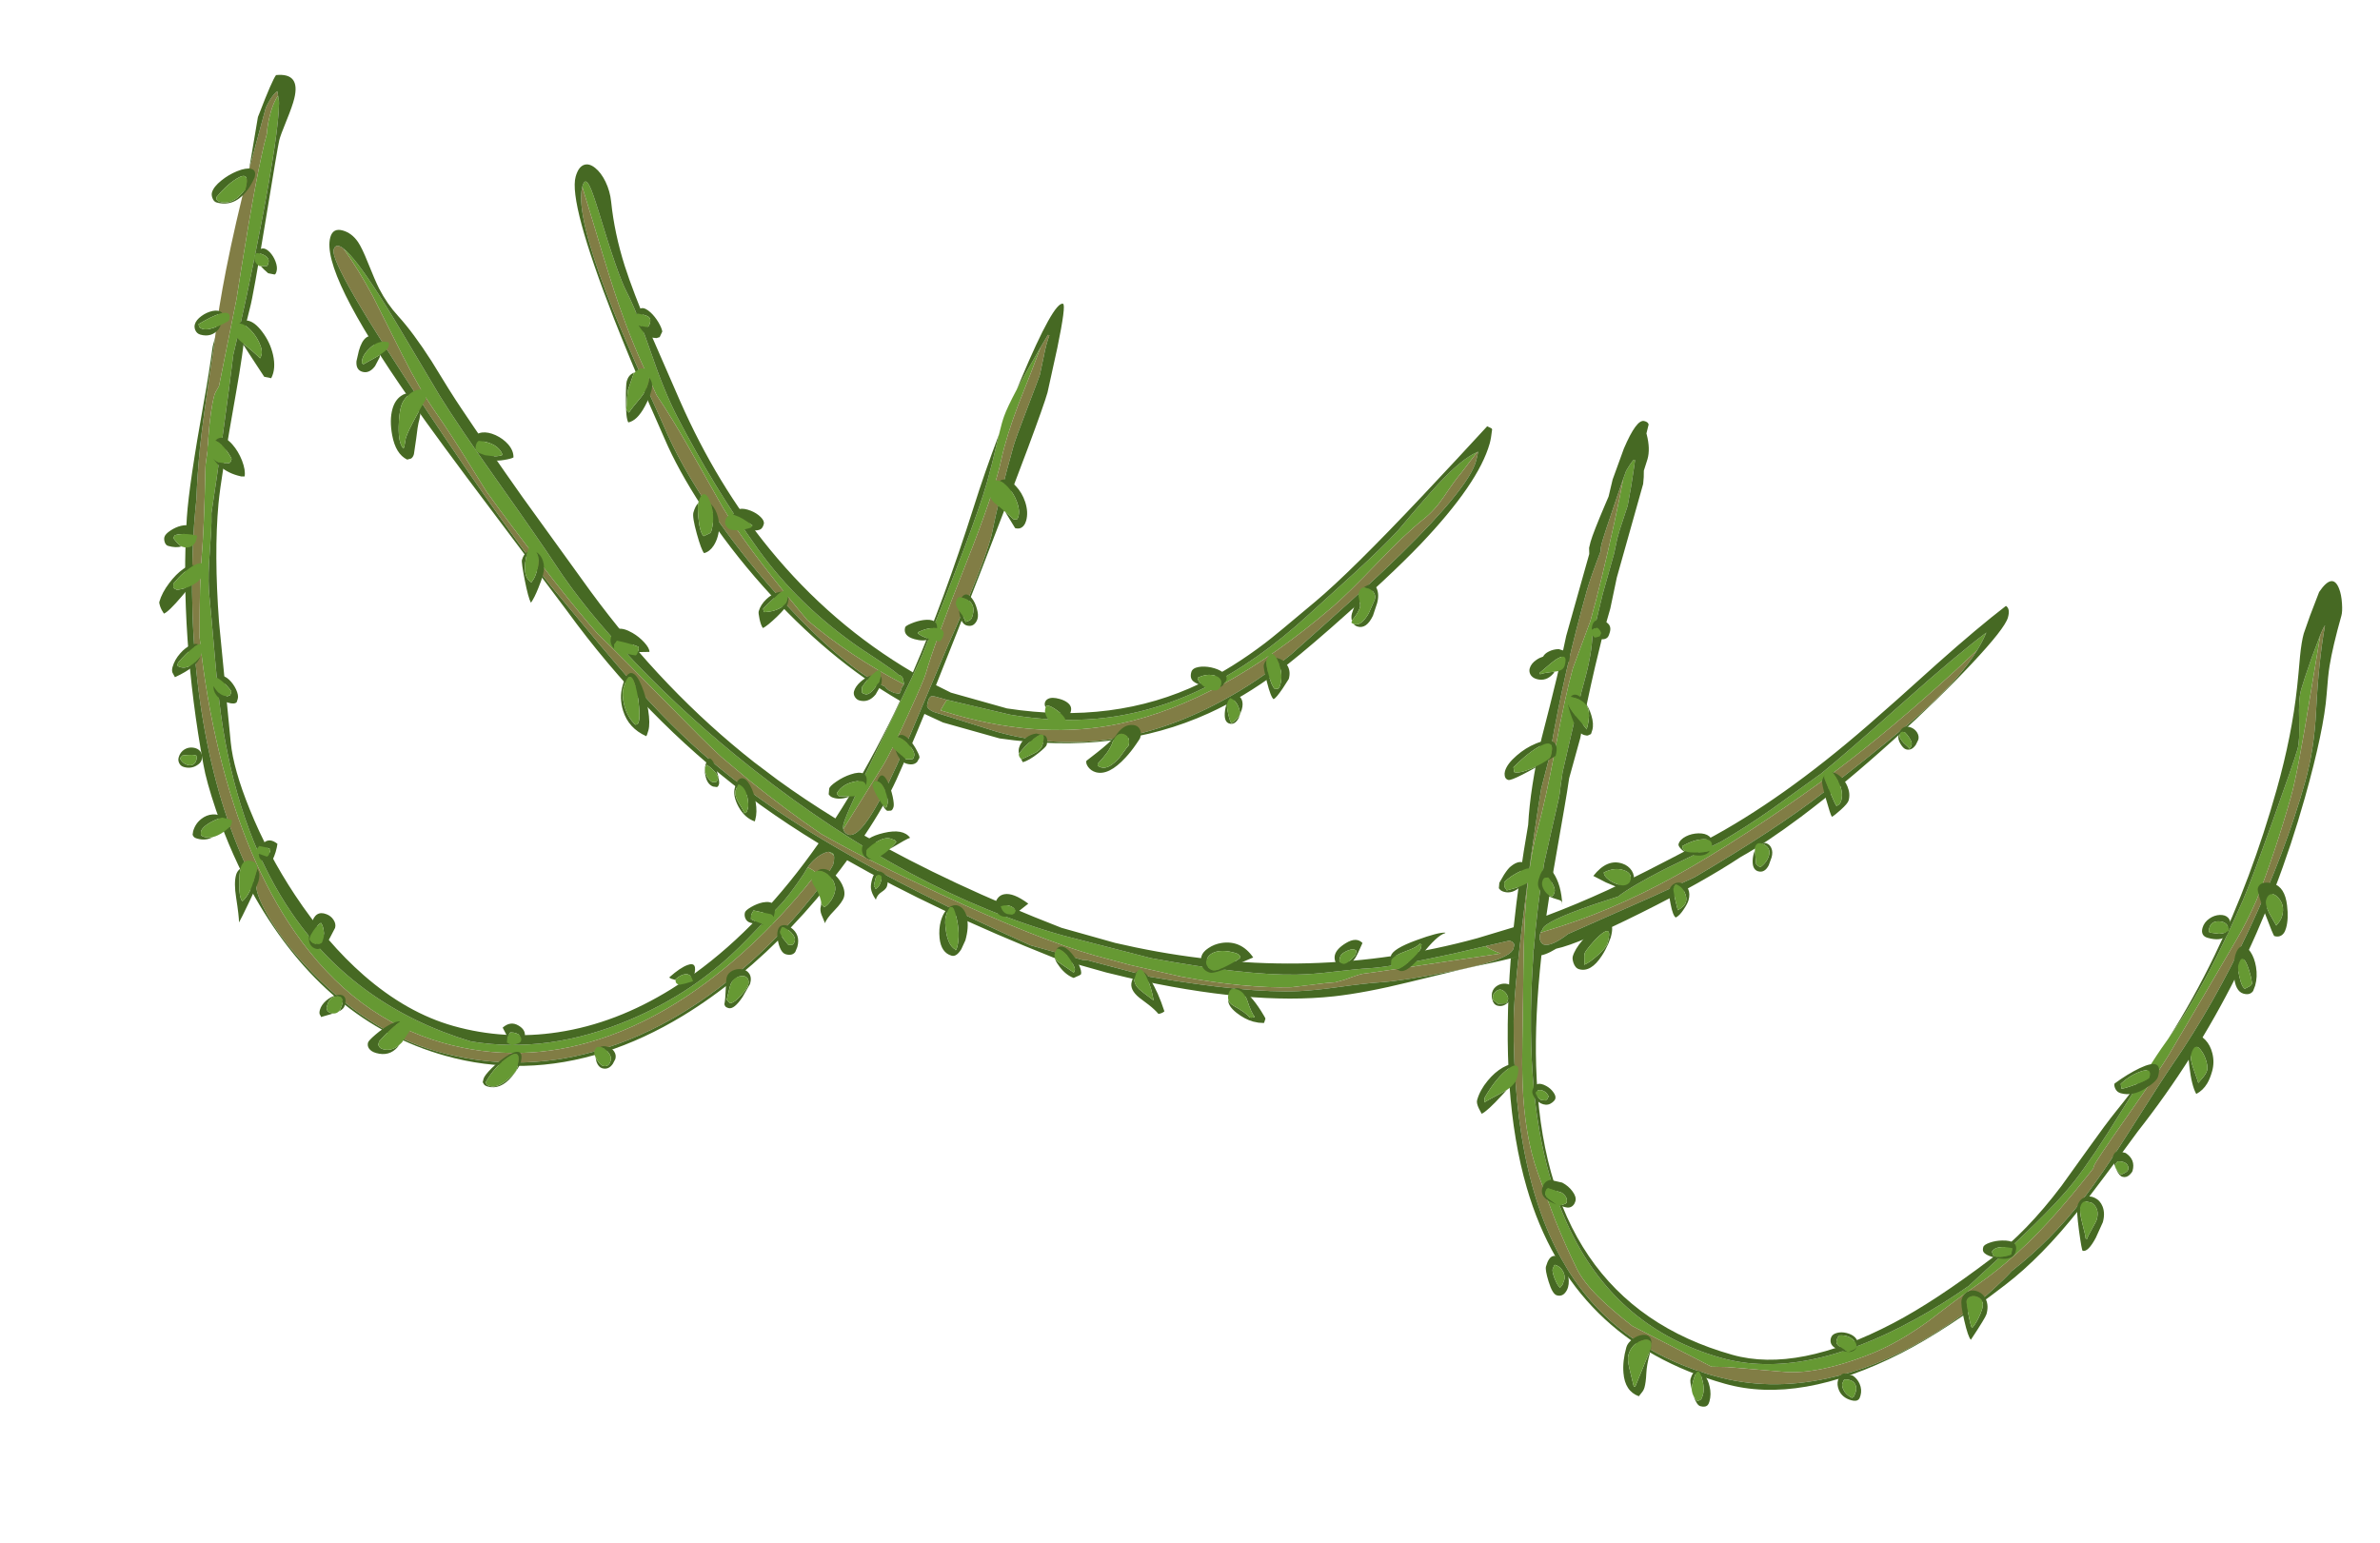 <?xml version="1.0" encoding="UTF-8" standalone="no"?>
<svg xmlns:ffdec="https://www.free-decompiler.com/flash" xmlns:xlink="http://www.w3.org/1999/xlink" ffdec:objectType="frame" height="762.5px" width="1175.65px" xmlns="http://www.w3.org/2000/svg">
  <g transform="matrix(1.0, 0.0, 0.0, 1.0, 0.0, 0.0)">
    <use ffdec:characterId="137" height="487.0" id="am_Background" transform="matrix(-0.963, -0.271, -0.271, 0.963, 1175.632, 293.702)" width="1084.25" xlink:href="#sprite0"/>
  </g>
  <defs>
    <g id="sprite0" transform="matrix(1.0, 0.0, 0.0, 1.0, 8.5, 0.0)">
      <use ffdec:characterId="136" height="487.0" transform="matrix(1.0, 0.0, 0.0, 1.0, -8.5, 0.0)" width="1084.25" xlink:href="#shape0"/>
    </g>
    <g id="shape0" transform="matrix(1.0, 0.0, 0.0, 1.0, 8.5, 0.0)">
      <path d="M1056.85 44.95 L1057.3 44.0 Q1058.45 47.2 1058.55 52.2 1058.65 58.2 1057.5 63.85 1057.5 80.8 1051.5 132.25 L1049.85 146.05 1046.5 190.0 1046.5 190.05 Q1047.5 193.5 1047.5 194.75 1047.5 202.05 1044.55 216.55 L1043.25 222.25 1043.3 222.3 Q1042.5 228.95 1042.0 230.75 1034.45 259.9 1031.75 274.25 1029.7 285.15 1022.15 311.9 1011.35 339.3 997.3 364.3 970.4 412.15 937.3 439.45 897.5 472.25 852.1 472.25 812.5 472.25 778.55 449.7 758.9 436.7 741.8 416.6 735.25 408.9 729.05 400.15 713.15 377.7 701.05 350.55 L697.3 341.75 Q699.3 340.3 702.35 340.05 L703.35 343.75 Q707.45 356.4 710.85 362.5 L721.25 381.9 Q727.35 393.15 732.85 400.75 737.05 406.7 741.8 412.35 752.75 425.25 766.5 436.25 800.55 463.55 839.1 467.8 898.35 466.65 941.3 430.85 975.6 402.2 999.0 351.75 1004.4 340.05 1011.5 321.2 1021.1 295.75 1023.0 291.0 1025.4 285.0 1027.5 275.7 L1030.9 259.7 Q1031.9 255.25 1033.1 251.4 1034.8 237.3 1038.35 211.35 1041.35 189.65 1043.9 173.2 1044.85 146.4 1048.15 107.2 1052.05 61.5 1055.75 47.7 L1055.75 47.65 1056.1 46.55 1056.85 44.95 M694.4 329.8 Q692.85 330.2 691.5 330.85 691.8 330.25 692.25 329.95 L694.4 329.8 M669.3 108.55 L669.15 111.85 Q668.6 123.3 668.6 133.1 668.6 154.5 676.35 224.25 676.85 228.75 682.65 261.2 L684.25 270.15 Q691.1 308.15 691.1 314.25 691.1 315.9 690.5 317.1 L687.8 307.8 679.85 280.5 Q678.4 274.9 676.15 261.2 L675.05 254.3 Q672.1 235.6 672.1 232.1 672.1 217.4 667.75 174.95 663.75 136.55 664.85 120.0 665.55 108.4 664.1 91.9 662.1 73.15 661.35 63.75 L661.2 61.65 Q664.85 75.6 666.85 84.8 669.0 94.7 669.3 99.2 669.55 102.35 669.3 108.55 M38.9 258.4 L45.3 280.3 Q52.5 305.6 58.25 319.75 64.45 335.1 84.3 367.1 L94.55 383.8 Q104.65 396.15 115.45 406.7 160.55 451.0 202.5 451.0 254.95 451.0 290.55 411.4 319.85 378.85 336.75 320.75 341.95 302.95 345.85 283.75 L345.9 283.65 346.25 283.0 346.25 281.65 Q350.25 261.5 352.8 239.8 L353.65 224.0 354.5 206.75 Q354.5 205.5 355.4 200.2 L356.25 193.6 357.4 169.5 357.4 168.55 357.45 168.05 358.0 153.1 Q358.0 143.25 358.4 138.1 358.85 131.5 360.15 125.6 L361.0 103.8 361.0 83.0 361.5 75.3 361.5 71.1 360.95 58.35 Q361.8 48.25 363.2 38.1 L363.55 35.75 364.25 35.75 Q365.4 38.25 366.35 42.0 L366.65 46.1 Q365.75 56.05 365.05 67.9 363.25 98.4 363.25 118.25 L364.25 130.65 365.25 143.0 Q365.25 156.5 362.9 183.05 360.55 209.9 360.5 224.0 360.4 241.25 355.35 264.95 352.45 278.5 345.0 305.75 L339.65 326.05 Q336.3 338.8 333.6 347.15 325.7 371.75 314.5 387.5 304.95 401.0 299.6 408.0 291.75 418.2 283.0 428.0 278.3 433.2 269.15 438.35 261.35 442.7 249.0 447.75 L217.85 454.05 205.9 456.5 198.4 454.55 169.5 449.0 Q159.4 446.75 146.9 439.35 138.65 434.4 130.5 428.0 119.5 419.25 108.65 405.5 97.05 389.9 90.75 382.25 75.05 363.5 61.95 336.05 57.4 326.55 51.65 312.8 L50.65 310.35 51.0 311.15 51.0 310.0 Q51.0 307.9 42.05 282.5 32.15 254.2 30.25 247.0 20.6 210.8 13.5 183.25 10.9 173.25 9.3 161.9 6.75 136.1 6.75 107.75 6.75 95.35 11.15 57.0 L14.45 27.05 15.5 39.15 Q16.25 51.05 16.25 55.75 16.25 60.7 13.15 70.45 10.0 80.2 10.0 84.6 10.0 90.65 12.15 121.4 14.4 154.1 15.75 163.75 18.95 186.4 22.35 202.35 26.6 222.2 32.7 239.5 L33.5 241.75 Q35.6 247.45 38.9 258.4 M369.6 286.8 L383.95 294.7 Q411.1 309.15 422.25 313.0 427.25 314.7 438.15 319.2 447.85 323.25 455.45 325.55 479.55 332.85 527.0 337.25 L572.0 338.25 Q650.35 338.25 740.85 300.9 L741.8 300.5 Q779.0 285.05 811.85 265.6 842.9 247.25 863.1 229.5 873.15 220.75 902.0 197.4 927.75 176.55 940.35 165.0 L959.25 147.05 Q973.75 133.1 982.4 125.45 999.05 110.6 1005.75 107.95 995.65 116.0 985.3 126.8 L963.5 150.7 Q950.6 164.8 940.0 173.5 930.7 181.05 915.15 195.3 L905.3 204.3 Q889.1 217.2 870.35 231.0 850.45 245.75 839.2 253.25 L833.25 257.2 832.35 257.65 Q824.6 261.7 771.35 292.0 764.95 295.6 758.1 299.1 L741.8 306.45 Q720.8 315.45 700.15 322.4 L700.05 322.4 Q675.5 328.5 635.7 334.95 583.1 343.5 554.1 343.5 L535.8 343.3 510.05 342.0 Q477.95 339.0 456.35 332.3 L440.75 325.8 436.2 324.1 432.25 321.75 Q425.65 316.9 424.0 316.25 420.3 314.8 378.9 296.1 L361.5 288.35 361.5 288.25 Q366.3 287.95 369.6 286.8 M681.1 240.15 Q681.15 239.3 681.9 238.45 682.55 236.2 684.75 236.35 L684.85 236.35 Q686.25 235.65 688.2 234.9 692.7 233.2 707.25 228.6 741.55 216.8 768.35 195.5 797.85 171.85 824.85 143.0 834.2 132.95 845.95 115.85 857.65 98.9 865.5 90.5 871.85 83.75 888.8 57.15 894.8 47.8 897.2 45.2 900.5 41.65 900.5 46.25 L900.5 46.65 887.85 66.4 Q874.85 87.05 867.3 97.9 855.0 115.55 842.6 129.5 L837.35 135.7 Q832.15 140.1 826.0 145.8 817.75 153.45 805.6 165.6 L790.6 180.5 Q775.5 194.85 741.65 218.35 L735.45 222.6 Q710.4 234.0 681.1 240.15 M439.65 53.05 Q446.15 58.35 453.85 73.35 458.35 82.15 466.6 100.5 471.7 110.6 481.9 127.05 L498.1 153.0 Q534.0 211.15 584.45 230.55 603.6 237.9 626.45 240.35 L658.6 241.75 659.25 244.05 660.2 247.6 652.0 247.75 Q606.85 247.75 572.85 229.8 527.85 206.1 487.85 146.25 482.3 137.95 472.15 118.9 462.75 101.25 456.25 92.25 452.1 86.55 449.55 78.85 446.2 68.7 444.5 65.25 L442.0 58.9 439.65 53.05 M175.45 80.2 Q174.05 75.2 173.5 70.75 184.6 85.2 203.3 114.5 224.65 147.9 233.25 160.0 L251.75 183.2 Q261.55 195.2 271.75 205.75 L294.7 226.2 Q308.2 238.7 313.25 245.5 L323.75 252.55 Q344.75 267.15 344.75 271.0 L344.75 271.25 345.0 271.9 345.25 273.05 336.0 267.0 Q308.3 248.5 281.75 221.0 268.45 207.25 252.65 188.8 238.3 171.95 227.0 157.25 206.1 129.95 183.05 92.8 L175.45 80.2" fill="#669933" fill-rule="evenodd" stroke="none"/>
      <path d="M702.35 340.05 Q699.3 340.3 697.3 341.75 L701.05 350.55 Q713.15 377.7 729.05 400.15 735.25 408.9 741.8 416.6 758.9 436.7 778.55 449.7 812.5 472.25 852.1 472.25 897.5 472.25 937.3 439.45 970.4 412.15 997.3 364.3 1011.35 339.3 1022.15 311.9 1029.7 285.15 1031.75 274.25 1034.45 259.9 1042.0 230.75 1042.5 228.95 1043.3 222.3 L1043.25 222.25 1044.55 216.55 Q1047.5 202.05 1047.5 194.75 1047.5 193.5 1046.5 190.05 L1046.5 190.0 1049.85 146.05 1051.5 132.25 Q1057.5 80.8 1057.5 63.85 1058.65 58.2 1058.55 52.2 1058.45 47.2 1057.3 44.0 L1056.85 44.95 1058.2 42.05 1058.25 42.0 Q1059.4 43.25 1060.55 47.05 1061.5 50.4 1061.5 51.85 L1061.2 82.9 Q1060.55 110.85 1058.7 133.85 1057.15 152.95 1054.9 167.35 L1054.5 169.8 Q1049.5 209.6 1047.25 222.15 1044.95 235.1 1042.1 246.85 L1041.1 252.5 Q1038.65 265.75 1034.75 280.65 1023.2 324.35 1004.5 361.0 985.75 397.7 961.9 422.8 960.2 427.45 952.9 434.7 943.1 444.45 928.15 453.65 889.9 477.1 853.6 477.1 813.6 477.1 779.2 456.15 759.15 443.95 741.8 425.25 735.0 417.85 728.6 409.5 711.6 387.25 699.75 361.25 695.65 352.3 693.4 346.2 L690.6 335.6 690.6 335.1 690.6 334.8 Q690.65 333.15 691.0 332.05 691.15 331.35 691.45 330.85 L691.5 330.85 Q692.85 330.2 694.4 329.8 695.15 330.05 696.1 330.8 700.25 334.05 702.35 340.05 M690.5 317.1 L690.4 317.25 Q689.35 319.0 687.1 319.0 679.7 319.0 673.65 279.95 672.5 272.45 671.05 261.2 L669.15 246.0 665.35 215.75 Q659.15 173.7 659.35 157.75 660.85 137.95 660.85 112.25 660.85 108.45 659.35 92.3 657.85 76.1 657.85 74.75 L658.45 65.6 Q659.0 59.25 658.6 54.75 L659.35 54.75 659.5 55.25 661.2 61.65 661.35 63.75 Q662.1 73.15 664.1 91.9 665.55 108.4 664.85 120.0 663.75 136.55 667.75 174.95 672.1 217.4 672.1 232.1 672.1 235.6 675.05 254.3 L676.15 261.2 Q678.4 274.9 679.85 280.5 L687.8 307.8 690.5 317.1 M366.65 46.1 L367.2 55.45 367.25 56.4 Q368.25 74.4 368.25 80.0 L368.05 82.65 367.7 83.55 Q369.0 97.95 369.0 104.0 369.0 145.05 364.95 184.5 L364.55 188.3 364.2 204.5 Q362.1 223.3 358.4 249.0 350.75 301.95 346.25 318.5 324.25 398.5 283.4 432.95 254.55 457.25 214.05 460.15 L206.35 460.5 203.85 460.5 203.0 460.5 Q175.5 460.5 149.2 446.5 127.55 435.05 108.25 415.0 93.05 399.3 82.15 381.65 78.2 375.25 75.95 370.75 61.6 351.25 52.0 327.75 46.05 313.1 38.95 289.25 30.1 259.5 27.25 251.25 15.6 217.35 8.8 176.4 2.0 135.35 2.0 99.0 2.0 82.5 6.3 63.8 11.7 40.15 13.5 22.0 14.0 23.25 14.45 27.05 L11.15 57.0 Q6.75 95.35 6.75 107.75 6.75 136.1 9.3 161.9 10.9 173.25 13.5 183.25 20.6 210.8 30.25 247.0 32.15 254.2 42.05 282.5 51.0 307.9 51.0 310.0 L51.0 311.15 50.65 310.35 51.65 312.8 Q57.4 326.55 61.95 336.05 75.05 363.5 90.75 382.25 97.05 389.9 108.65 405.5 119.5 419.25 130.5 428.0 138.65 434.4 146.9 439.35 159.4 446.75 169.5 449.0 L198.4 454.55 205.9 456.5 217.85 454.05 249.0 447.75 Q261.35 442.7 269.15 438.35 278.3 433.2 283.0 428.0 291.75 418.2 299.6 408.0 304.95 401.0 314.5 387.5 325.7 371.75 333.6 347.15 336.3 338.8 339.65 326.05 L345.0 305.75 Q352.45 278.5 355.35 264.95 360.4 241.25 360.5 224.0 360.55 209.9 362.9 183.05 365.25 156.5 365.25 143.0 L364.25 130.65 363.25 118.25 Q363.25 98.4 365.05 67.9 365.75 56.05 366.65 46.1 M1005.75 107.95 L1006.65 107.6 Q1010.25 106.55 1010.25 109.85 1010.25 117.3 944.85 173.5 919.05 195.65 894.3 215.65 869.5 235.6 859.6 242.25 826.85 264.9 811.5 274.95 785.55 291.9 761.7 302.7 752.2 307.0 741.8 310.95 719.35 319.5 692.45 326.5 648.75 337.9 586.1 347.25 L559.0 347.25 557.0 346.75 525.0 346.25 Q476.3 341.05 452.45 333.2 445.05 330.75 434.2 326.0 422.25 320.75 415.25 318.25 404.7 314.55 383.75 304.0 362.55 293.35 357.55 287.45 L356.7 286.3 Q356.0 285.15 356.0 284.25 356.0 282.7 356.15 282.2 L356.25 282.0 356.9 281.5 Q357.5 281.0 359.0 281.0 L369.6 286.8 Q366.3 287.95 361.5 288.25 L361.5 288.35 378.9 296.1 Q420.3 314.8 424.0 316.25 425.65 316.9 432.25 321.75 L436.2 324.1 440.75 325.8 456.35 332.3 Q477.95 339.0 510.05 342.0 L535.8 343.3 554.1 343.5 Q583.1 343.5 635.7 334.95 675.5 328.5 700.05 322.4 L700.15 322.4 Q720.8 315.45 741.8 306.45 L758.1 299.1 Q764.95 295.6 771.35 292.0 824.6 261.7 832.35 257.65 L833.25 257.2 839.2 253.25 Q850.45 245.75 870.35 231.0 889.1 217.2 905.3 204.3 L915.15 195.3 Q930.7 181.05 940.0 173.5 950.6 164.8 963.5 150.7 L985.3 126.8 Q995.65 116.0 1005.75 107.95 M900.5 46.65 Q900.45 48.65 899.8 51.15 L899.75 51.45 Q895.55 67.05 869.3 101.2 859.6 113.75 845.6 130.5 L830.1 149.0 Q817.1 165.45 796.05 183.2 776.8 199.4 754.5 213.7 733.1 227.4 714.75 235.6 699.15 242.6 689.7 243.75 688.85 244.55 687.45 245.0 L684.6 245.5 682.3 245.25 681.85 245.0 681.7 243.85 681.6 241.6 Q681.1 240.85 681.1 240.25 L681.1 240.15 Q710.4 234.0 735.45 222.6 L741.65 218.35 Q775.5 194.85 790.6 180.5 L805.6 165.6 Q817.75 153.45 826.0 145.8 832.15 140.1 837.35 135.7 L842.6 129.5 Q855.0 115.55 867.3 97.9 874.85 87.05 887.85 66.4 L900.5 46.65 M658.6 241.75 L663.6 241.75 Q666.1 241.75 666.6 242.25 L667.0 242.9 Q667.35 243.4 667.35 244.85 L667.2 247.1 667.1 247.45 667.0 247.6 Q666.3 248.7 663.4 249.25 L630.6 250.25 Q574.15 250.25 528.1 205.9 513.4 191.75 501.05 174.15 L490.1 157.0 479.45 140.15 Q469.6 124.45 462.15 111.5 439.0 71.1 439.0 57.6 439.0 55.0 439.25 52.75 L439.65 53.05 442.0 58.9 444.5 65.25 Q446.2 68.7 449.55 78.85 452.1 86.55 456.25 92.25 462.75 101.25 472.15 118.9 482.3 137.95 487.85 146.25 527.85 206.1 572.85 229.8 606.85 247.75 652.0 247.75 L660.2 247.6 659.25 244.05 658.6 241.75 M345.25 273.05 L345.25 273.85 Q345.25 276.0 344.0 277.25 343.05 278.25 342.0 278.25 338.2 278.25 331.9 269.9 L296.6 240.7 279.45 226.1 272.2 218.45 Q240.8 185.1 225.0 162.25 202.95 132.2 193.05 116.65 179.9 96.0 175.45 80.2 L183.05 92.8 Q206.1 129.95 227.0 157.25 238.3 171.95 252.65 188.8 268.45 207.25 281.75 221.0 308.3 248.5 336.0 267.0 L345.25 273.05" fill="#817d45" fill-rule="evenodd" stroke="none"/>
      <path d="M1056.85 44.95 L1056.1 46.55 1055.75 47.65 1055.75 47.7 Q1052.05 61.5 1048.15 107.2 1044.85 146.4 1043.9 173.2 1041.35 189.65 1038.35 211.35 1034.8 237.3 1033.1 251.4 1031.9 255.25 1030.9 259.7 L1027.5 275.7 Q1025.4 285.0 1023.0 291.0 1021.1 295.75 1011.5 321.2 1004.4 340.05 999.0 351.75 975.6 402.2 941.3 430.85 898.35 466.65 839.1 467.8 800.55 463.55 766.5 436.25 752.75 425.25 741.8 412.35 737.05 406.7 732.85 400.75 727.35 393.15 721.25 381.9 L710.85 362.5 Q707.45 356.4 703.35 343.75 L702.35 340.05 Q700.25 334.05 696.1 330.8 695.15 330.05 694.4 329.8 L692.25 329.95 Q691.8 330.25 691.5 330.85 L691.45 330.85 Q691.15 331.35 691.0 332.05 690.65 333.15 690.6 334.8 L690.6 335.1 690.6 335.6 693.4 346.2 Q695.65 352.3 699.75 361.25 711.6 387.25 728.6 409.5 735.0 417.85 741.8 425.25 759.15 443.95 779.2 456.15 813.6 477.1 853.6 477.1 889.9 477.1 928.15 453.65 943.1 444.45 952.9 434.7 960.2 427.45 961.9 422.8 985.75 397.7 1004.5 361.0 1023.2 324.35 1034.75 280.65 1038.65 265.75 1041.1 252.5 L1042.1 246.85 Q1044.95 235.1 1047.25 222.15 1049.5 209.6 1054.5 169.8 L1054.9 167.35 1054.8 172.15 Q1053.05 184.45 1051.6 199.4 1047.6 240.6 1044.25 256.55 1038.35 284.4 1027.6 314.5 1017.2 343.6 1003.25 372.05 999.65 379.55 991.25 391.85 977.7 411.65 961.25 427.9 910.4 478.05 849.5 478.05 809.2 478.05 774.2 455.0 757.1 443.7 741.8 427.3 730.6 415.3 720.35 400.55 700.55 372.0 686.65 336.95 L684.5 331.35 Q635.45 343.6 573.35 350.05 L546.35 350.05 535.8 349.65 Q473.5 346.5 434.85 330.9 420.5 325.1 401.25 314.2 374.9 299.25 367.6 295.55 360.05 291.7 352.6 287.25 L355.95 289.25 Q342.65 356.1 317.65 396.15 276.05 462.8 197.25 462.8 158.9 462.8 117.55 424.65 98.9 407.4 77.25 378.3 63.65 360.15 52.15 332.5 45.7 316.95 34.75 287.55 0.0 203.45 0.0 106.7 0.0 71.85 3.5 54.55 5.4 45.2 5.9 40.7 7.0 31.15 7.0 15.2 7.0 13.15 8.35 9.35 9.8 5.2 11.7 2.7 17.0 -4.35 20.75 6.95 L21.9 19.4 22.5 28.7 Q22.5 32.85 21.25 39.95 19.5 49.1 18.5 55.05 14.5 78.75 14.5 106.3 14.5 152.6 21.8 193.55 26.0 217.2 32.7 239.5 26.6 222.2 22.35 202.35 18.95 186.4 15.75 163.75 14.4 154.1 12.15 121.4 10.0 90.65 10.0 84.6 10.0 80.2 13.15 70.45 16.25 60.7 16.25 55.75 16.25 51.05 15.5 39.15 L14.45 27.05 Q14.0 23.25 13.5 22.0 11.7 40.15 6.3 63.8 2.0 82.5 2.0 99.0 2.0 135.35 8.8 176.4 15.6 217.35 27.25 251.25 30.1 259.5 38.95 289.25 46.05 313.1 52.0 327.75 61.6 351.25 75.95 370.75 78.2 375.25 82.15 381.65 93.05 399.3 108.25 415.0 127.55 435.05 149.2 446.5 175.5 460.5 203.0 460.5 L203.85 460.5 206.35 460.5 214.05 460.15 Q254.55 457.25 283.4 432.95 324.25 398.5 346.25 318.5 350.75 301.95 358.4 249.0 362.1 223.3 364.2 204.5 L364.55 188.3 364.95 184.5 Q369.0 145.05 369.0 104.0 369.0 97.95 367.7 83.55 L368.05 82.65 368.25 80.0 Q368.25 74.4 367.25 56.4 L367.2 55.45 366.65 46.1 366.35 42.0 Q365.4 38.25 364.25 35.75 L363.55 35.75 363.2 38.1 Q361.8 48.25 360.95 58.35 L361.5 71.1 361.5 75.3 361.0 83.0 361.0 103.8 360.15 125.6 Q358.85 131.5 358.4 138.1 358.0 143.25 358.0 153.1 L357.45 168.05 357.4 168.55 357.4 169.5 356.25 193.6 355.4 200.2 Q354.5 205.5 354.5 206.75 L353.65 224.0 352.8 239.8 Q350.25 261.5 346.25 281.65 L346.25 283.0 345.9 283.65 345.85 283.75 Q341.95 302.95 336.75 320.75 319.85 378.85 290.55 411.4 254.95 451.0 202.5 451.0 160.55 451.0 115.45 406.7 104.65 396.15 94.55 383.8 L84.3 367.1 Q64.45 335.1 58.25 319.75 52.5 305.6 45.3 280.3 L38.9 258.4 Q43.0 269.8 47.75 280.8 51.0 288.4 55.8 301.8 L63.75 323.7 Q74.1 350.2 87.5 367.8 108.4 395.45 125.35 411.45 164.1 448.05 197.6 448.05 294.65 448.05 329.5 337.0 336.75 313.95 341.8 283.65 340.1 282.8 337.95 280.85 L335.65 278.55 Q325.75 273.4 300.2 250.25 274.8 227.2 260.2 210.25 250.05 200.2 237.0 183.2 220.75 161.9 203.25 134.1 187.2 108.6 176.3 87.55 165.25 66.3 165.25 60.7 165.25 56.2 167.75 55.45 178.35 69.65 192.7 92.1 208.75 117.6 217.3 130.55 248.3 177.75 279.1 207.05 306.65 233.25 318.9 243.7 331.8 254.7 344.75 264.2 L346.7 248.7 350.55 211.15 Q351.45 202.3 352.3 195.8 L352.4 175.15 352.5 174.0 Q354.05 158.2 354.9 139.35 L355.5 123.0 355.45 109.6 356.5 94.0 356.5 46.0 Q357.05 42.55 357.95 39.6 L357.75 33.6 Q357.75 28.35 361.4 22.05 L361.7 21.55 361.85 16.95 362.35 16.45 Q362.85 15.95 364.35 15.95 368.35 15.95 370.4 31.8 L371.6 47.95 371.25 56.6 371.8 60.8 Q373.75 75.95 373.75 80.5 L373.65 83.6 372.75 86.5 372.75 128.5 Q371.5 145.2 370.75 180.6 369.55 205.65 365.55 223.45 362.8 250.3 358.75 274.05 L374.6 284.15 Q447.6 328.05 535.8 334.2 L546.1 334.8 573.6 334.8 Q632.25 329.15 679.6 317.35 674.05 300.4 671.85 286.3 670.4 276.9 668.5 261.2 L667.35 251.45 657.35 253.05 628.35 253.05 Q570.7 245.5 532.3 213.1 517.9 200.95 505.0 184.2 497.8 174.9 485.85 156.55 464.55 123.85 454.2 104.35 434.85 67.7 434.85 47.3 434.85 44.7 435.6 40.2 L436.05 39.85 438.35 39.45 Q447.95 58.45 459.85 81.25 483.85 127.15 496.6 145.8 511.15 167.25 514.95 172.25 527.25 188.55 540.3 200.05 575.75 231.3 628.85 237.8 L657.6 237.8 665.7 236.25 Q662.9 210.5 659.45 174.45 651.85 94.4 651.85 82.2 L653.15 59.7 Q654.7 37.95 656.35 37.95 661.05 37.95 666.2 79.35 L666.85 84.8 Q664.85 75.6 661.2 61.65 L659.5 55.25 659.35 54.75 658.6 54.75 Q659.0 59.25 658.45 65.6 L657.85 74.75 Q657.85 76.1 659.35 92.3 660.85 108.45 660.85 112.25 660.85 137.95 659.35 157.75 659.15 173.7 665.35 215.75 L669.15 246.0 671.05 261.2 Q672.5 272.45 673.65 279.95 679.7 319.0 687.1 319.0 689.35 319.0 690.4 317.25 L690.5 317.1 Q691.1 315.9 691.1 314.25 691.1 308.15 684.25 270.15 L682.65 261.2 Q676.85 228.75 676.35 224.25 668.6 154.5 668.6 133.1 668.6 123.3 669.15 111.85 L669.3 108.55 Q671.05 128.6 671.6 146.55 673.2 194.9 678.4 233.25 723.55 221.4 762.9 193.85 796.6 170.3 825.25 135.55 L848.75 106.8 Q862.55 89.45 869.75 78.55 879.0 64.45 884.75 49.95 886.7 45.0 890.15 41.1 893.45 37.4 896.9 35.95 900.4 34.45 902.6 36.0 905.0 37.7 905.0 42.7 905.0 55.75 867.75 105.15 855.95 120.7 841.35 138.75 L827.75 155.3 Q817.15 168.45 800.65 182.85 782.2 198.95 760.95 212.5 720.3 238.4 680.7 248.5 L681.85 255.3 682.95 261.2 Q688.25 288.95 695.7 313.05 712.9 308.15 728.45 302.4 L741.8 297.2 Q794.3 275.5 842.5 237.8 L887.4 202.15 Q911.15 182.9 928.5 168.05 935.2 162.4 948.8 149.7 961.35 138.55 970.75 132.7 977.55 128.5 983.5 122.15 986.45 118.9 992.3 111.3 997.0 105.15 999.75 102.85 1003.85 99.45 1008.5 99.45 1013.5 99.45 1013.5 104.3 1013.5 122.0 953.65 171.0 934.4 186.7 900.45 212.5 L851.0 250.3 Q799.55 290.85 741.8 313.4 L732.9 316.75 Q717.5 322.35 700.35 327.15 716.7 373.8 741.8 405.5 746.15 410.95 750.75 416.0 772.55 439.85 798.85 451.75 823.2 462.8 849.5 462.8 873.35 462.8 898.85 450.7 920.9 440.2 942.3 421.75 960.8 405.8 975.3 387.05 988.45 370.1 993.25 357.8 L1014.9 302.2 Q1026.5 270.25 1031.0 246.05 1033.3 233.7 1037.55 190.55 1039.4 171.6 1042.0 156.8 L1042.25 148.6 Q1042.25 142.85 1046.4 105.95 1050.65 68.3 1050.75 65.0 1050.85 62.65 1049.95 54.8 1049.05 47.0 1049.2 43.15 1049.65 30.05 1061.0 34.5 1062.2 37.6 1063.8 55.0 L1064.0 56.85 1061.2 82.9 1061.5 51.85 Q1061.5 50.4 1060.55 47.05 1059.4 43.25 1058.25 42.0 L1058.2 42.05 1056.85 44.95 M369.6 286.8 L359.0 281.0 Q357.5 281.0 356.9 281.5 L356.25 282.0 356.15 282.2 Q356.0 282.7 356.0 284.25 356.0 285.15 356.7 286.3 L357.55 287.45 Q362.55 293.35 383.75 304.0 404.7 314.55 415.25 318.25 422.25 320.75 434.2 326.0 445.05 330.75 452.45 333.2 476.3 341.05 525.0 346.25 L557.0 346.75 559.0 347.25 586.1 347.25 Q648.75 337.9 692.45 326.5 719.35 319.5 741.8 310.95 752.2 307.0 761.7 302.7 785.55 291.9 811.5 274.95 826.85 264.9 859.6 242.25 869.5 235.6 894.3 215.65 919.05 195.65 944.85 173.5 1010.25 117.3 1010.25 109.85 1010.25 106.55 1006.65 107.6 L1005.75 107.95 Q999.05 110.6 982.4 125.45 973.75 133.1 959.25 147.05 L940.35 165.0 Q927.75 176.55 902.0 197.4 873.15 220.75 863.1 229.5 842.9 247.25 811.85 265.6 779.0 285.05 741.8 300.5 L740.85 300.9 Q650.35 338.25 572.0 338.25 L527.0 337.25 Q479.55 332.85 455.45 325.55 447.85 323.25 438.15 319.2 427.25 314.7 422.25 313.0 411.1 309.15 383.95 294.7 L369.6 286.8 M900.5 46.65 L900.5 46.25 Q900.5 41.65 897.2 45.2 894.8 47.8 888.8 57.15 871.85 83.75 865.5 90.5 857.65 98.9 845.95 115.85 834.2 132.95 824.85 143.0 797.85 171.85 768.35 195.5 741.55 216.8 707.25 228.6 692.7 233.2 688.2 234.9 686.25 235.65 684.85 236.35 L684.75 236.35 Q682.55 236.2 681.9 238.45 681.15 239.3 681.1 240.15 L681.1 240.25 Q681.1 240.85 681.6 241.6 L681.7 243.85 681.85 245.0 682.3 245.25 684.6 245.5 687.45 245.0 Q688.85 244.55 689.7 243.75 699.15 242.6 714.75 235.6 733.1 227.4 754.5 213.7 776.8 199.4 796.05 183.2 817.1 165.45 830.1 149.0 L845.6 130.5 Q859.6 113.75 869.3 101.2 895.55 67.05 899.75 51.45 L899.8 51.15 Q900.45 48.65 900.5 46.65 M439.65 53.05 L439.25 52.75 Q439.0 55.0 439.0 57.6 439.0 71.1 462.15 111.5 469.6 124.45 479.45 140.15 L490.1 157.0 501.05 174.15 Q513.4 191.75 528.1 205.9 574.15 250.25 630.6 250.25 L663.4 249.25 Q666.3 248.7 667.0 247.6 L667.1 247.45 667.2 247.1 667.35 244.85 Q667.35 243.4 667.0 242.9 L666.6 242.25 Q666.1 241.75 663.6 241.75 L658.6 241.75 626.45 240.35 Q603.6 237.9 584.45 230.55 534.0 211.15 498.1 153.0 L481.9 127.05 Q471.7 110.6 466.6 100.5 458.35 82.15 453.85 73.35 446.15 58.35 439.65 53.05 M345.25 273.05 L345.0 271.9 344.75 271.25 344.75 271.0 Q344.75 267.15 323.75 252.55 L313.25 245.5 Q308.2 238.7 294.7 226.2 L271.75 205.75 Q261.55 195.2 251.75 183.2 L233.25 160.0 Q224.65 147.9 203.3 114.5 184.6 85.2 173.5 70.75 174.05 75.2 175.45 80.2 179.9 96.0 193.05 116.65 202.95 132.2 225.0 162.25 240.8 185.1 272.2 218.45 L279.45 226.1 296.6 240.7 331.9 269.9 Q338.2 278.25 342.0 278.25 343.05 278.25 344.0 277.25 345.25 276.0 345.25 273.85 L345.25 273.05" fill="#466923" fill-rule="evenodd" stroke="none"/>
      <path d="M1065.9 89.05 Q1060.25 82.8 1060.25 93.25 L1062.8 97.75 Q1066.2 102.25 1070.5 102.25 1072.1 102.25 1072.6 101.65 L1073.0 100.5 Q1070.1 93.7 1065.9 89.05 M1072.9 91.95 Q1075.75 95.95 1075.75 98.85 1075.75 100.15 1074.75 101.5 1073.65 103.0 1072.25 103.0 1063.75 103.0 1059.75 94.25 1058.55 91.6 1057.9 88.4 L1057.5 86.0 Q1057.5 82.25 1060.35 82.4 1062.85 82.5 1066.65 85.4 1070.25 88.2 1072.9 91.95 M1042.75 127.35 Q1041.05 128.45 1038.25 129.75 L1035.05 129.5 Q1034.5 129.35 1034.5 127.75 1034.5 125.65 1036.3 123.2 1038.0 120.9 1040.25 119.55 1042.65 118.15 1044.2 118.7 1045.75 119.25 1045.95 121.65 1044.35 121.3 1042.5 121.7 1039.5 122.35 1039.5 124.85 1039.5 126.35 1039.75 126.45 L1040.75 126.75 1042.75 127.35 M976.6 148.0 Q977.8 146.55 979.4 146.05 981.6 145.35 983.05 147.25 984.75 149.45 984.75 154.5 L984.5 159.75 Q983.65 164.0 980.25 164.0 976.7 164.0 975.0 159.6 L974.0 154.85 974.1 153.45 975.55 155.05 980.75 160.25 Q981.65 160.05 981.75 159.85 L982.0 157.75 Q982.0 155.1 979.65 151.35 978.25 149.15 976.6 148.0 M1045.25 157.6 L1044.4 157.4 Q1042.2 157.15 1038.75 159.25 1035.5 161.2 1033.1 164.05 1030.5 167.1 1030.5 169.35 L1030.55 170.95 1030.75 171.25 Q1034.55 169.1 1041.45 166.15 L1036.3 170.75 1026.25 179.5 1024.05 179.3 1022.75 179.25 Q1021.65 174.05 1025.05 167.8 1028.1 162.25 1033.2 158.4 1038.3 154.5 1041.9 155.05 1044.2 155.4 1045.25 157.6 M1054.7 154.85 L1055.3 154.5 Q1057.05 153.8 1059.75 155.2 1062.3 156.6 1064.2 159.0 1066.25 161.6 1066.25 163.85 1066.25 165.25 1065.3 166.5 1064.1 168.0 1062.25 168.0 1056.55 168.0 1054.3 163.0 L1053.75 160.6 1054.55 161.25 Q1059.05 165.0 1061.75 165.0 1063.35 165.0 1063.9 164.4 L1064.5 163.25 Q1059.5 157.95 1056.05 155.65 L1054.7 154.85 M1039.75 225.2 L1036.75 227.25 Q1031.75 230.0 1025.75 230.0 L1023.8 229.95 1022.25 229.5 Q1022.55 226.4 1025.6 222.3 1028.6 218.35 1032.3 215.95 1036.3 213.35 1038.8 214.3 1040.2 214.85 1040.95 216.45 1039.5 216.45 1037.25 217.65 1035.05 218.85 1032.8 220.85 1030.75 222.65 1030.75 223.1 1030.75 224.65 1031.15 225.0 L1031.5 225.25 Q1032.8 225.45 1034.05 225.95 L1036.25 226.25 Q1037.75 226.25 1039.75 225.2 M1042.85 271.2 Q1044.75 270.8 1048.0 268.25 L1047.5 266.75 Q1045.45 265.35 1041.75 264.55 L1039.55 264.2 Q1040.05 258.25 1045.9 261.5 1048.3 262.85 1050.25 265.15 1052.25 267.45 1052.25 269.0 1052.25 270.1 1051.5 271.3 1050.6 272.75 1049.25 272.75 1045.25 272.75 1042.85 271.2 M1034.4 278.55 Q1036.25 278.25 1039.0 281.65 1041.8 285.1 1043.8 290.25 1046.0 295.85 1046.0 300.5 1046.0 301.1 1045.05 302.5 1043.9 304.15 1042.25 305.5 1040.3 304.1 1036.0 294.75 L1033.4 288.95 Q1035.85 291.0 1039.25 292.5 L1041.25 292.0 1041.75 290.0 Q1038.5 282.55 1034.4 278.55 M1021.75 315.55 Q1023.15 315.25 1025.15 316.8 1027.5 318.7 1029.15 322.15 1031.0 325.95 1031.0 329.75 1031.0 331.4 1030.3 332.4 L1028.5 334.25 Q1019.25 326.35 1019.25 321.1 L1019.25 321.0 Q1019.7 322.45 1021.0 324.5 1023.65 328.75 1027.25 328.75 1028.8 328.75 1028.95 328.15 1028.9 327.4 1029.0 327.0 1026.4 321.3 1023.55 317.5 1022.55 316.15 1021.75 315.55 M1008.35 328.9 Q1006.1 329.4 1003.15 331.1 999.75 333.1 999.75 333.75 999.75 335.3 999.95 335.55 L1000.75 336.0 1000.8 336.25 1002.75 336.5 Q1004.95 336.5 1007.5 334.55 L1008.95 333.25 Q1008.65 335.35 1006.7 337.0 1004.1 339.25 999.75 339.25 996.45 339.25 995.8 337.85 L995.75 336.1 Q995.75 334.35 997.8 331.9 999.85 329.55 1002.4 328.2 1005.2 326.75 1006.95 327.55 1007.8 327.95 1008.35 328.9 M1007.4 369.45 Q1007.25 369.7 1007.25 371.1 1007.25 372.0 1007.8 372.85 1008.7 374.25 1010.75 374.25 1012.45 374.25 1013.85 373.4 1015.0 372.7 1015.25 372.0 L1014.5 370.5 Q1009.2 368.2 1007.5 368.75 L1007.4 369.45 M1010.4 365.3 Q1012.65 365.6 1014.25 367.25 1016.0 369.1 1016.0 371.85 1016.0 373.4 1015.0 374.5 1013.95 375.75 1012.25 375.75 1008.8 375.75 1006.55 373.5 1004.75 371.7 1004.75 370.1 1004.75 367.5 1006.5 366.15 1008.1 364.95 1010.4 365.3 M987.25 394.65 L987.45 394.5 Q989.45 393.45 992.25 394.45 995.15 395.5 997.05 398.15 999.25 401.15 999.25 405.1 L999.0 407.0 998.75 407.0 998.35 407.5 Q997.8 408.0 996.25 408.0 991.9 408.0 989.0 405.1 991.05 406.25 993.25 406.25 994.85 406.25 995.2 405.4 L995.5 404.0 Q995.3 401.1 990.5 396.95 988.75 395.4 987.25 394.65 M857.85 100.3 L857.75 100.15 857.35 99.5 Q853.25 99.1 851.85 99.5 850.1 100.05 850.1 102.25 850.1 103.7 850.35 104.05 L850.6 104.5 851.4 104.75 854.1 105.0 855.2 104.95 854.6 105.5 Q850.85 109.0 847.1 109.0 L845.0 108.65 843.6 107.75 843.1 104.75 Q843.85 103.1 846.2 100.85 848.65 98.55 851.2 97.25 857.6 94.05 857.85 100.3 M843.3 128.3 Q842.85 129.45 842.85 130.75 842.85 135.4 844.5 139.0 847.35 145.3 848.1 147.75 L849.35 146.95 849.85 146.5 Q850.05 144.85 850.9 141.35 L851.6 137.1 851.1 128.5 850.75 127.9 851.3 128.3 Q853.35 129.95 853.35 133.1 853.35 134.8 851.2 142.35 848.85 150.8 847.1 152.5 843.15 150.5 841.4 142.75 840.35 138.15 840.35 134.0 840.35 131.0 842.4 129.05 L843.3 128.3 M916.2 185.55 L916.5 183.85 Q916.5 182.4 916.15 181.9 L915.75 181.25 Q906.3 179.55 902.5 184.75 903.75 185.8 906.35 186.55 L910.75 187.25 914.0 187.0 Q910.95 188.5 906.25 188.5 904.4 188.5 901.0 186.9 898.0 185.5 897.0 184.5 897.8 181.3 901.25 179.0 904.4 176.95 908.45 176.3 912.5 175.7 915.25 176.85 918.25 178.1 918.25 181.0 918.25 183.65 916.2 185.55 M947.75 173.65 L948.65 177.5 Q950.75 186.8 950.75 189.75 L950.45 192.75 Q950.2 194.15 950.5 195.0 953.6 193.2 955.65 185.25 957.25 179.15 957.25 175.25 957.25 172.25 955.55 169.35 L954.6 167.9 Q956.95 168.1 958.75 170.4 961.0 173.2 961.0 177.6 961.0 183.3 957.6 190.2 953.45 198.6 947.25 199.75 L945.55 198.75 Q944.75 197.9 944.75 196.25 L945.75 188.55 Q946.75 182.1 946.75 180.85 946.75 176.6 947.75 173.65 M656.05 144.55 L649.1 151.0 Q646.35 151.0 645.35 148.65 644.85 147.5 644.85 146.0 644.85 141.65 647.8 137.25 650.5 133.25 654.35 130.95 658.25 128.6 660.9 129.4 662.05 129.75 662.75 130.65 660.65 130.8 657.85 132.55 654.35 134.75 651.85 138.15 649.1 141.85 649.1 145.0 649.1 146.55 649.65 146.75 L651.1 147.0 Q653.35 145.75 656.05 144.55 M664.8 197.65 L663.9 199.5 Q661.8 203.75 659.1 203.75 656.4 203.75 655.4 201.6 654.85 200.45 654.85 199.1 654.85 197.05 656.55 194.35 658.15 191.7 660.25 190.15 662.5 188.5 663.9 189.25 664.8 189.75 665.25 191.15 657.6 190.9 657.6 198.35 657.6 200.05 658.2 200.75 658.4 201.05 660.1 202.25 661.4 200.15 664.8 197.65 M784.85 182.5 L783.7 182.4 Q780.45 182.4 774.35 184.85 L774.6 186.0 Q775.75 186.85 777.35 187.7 771.95 187.35 770.1 185.75 769.1 184.9 769.1 182.75 769.1 181.1 771.55 179.75 773.9 178.45 777.0 178.1 784.55 177.35 784.85 182.5 M803.1 181.55 Q804.1 183.35 804.1 186.6 804.1 188.9 799.65 196.25 795.35 203.35 793.6 204.5 791.15 203.1 790.05 199.65 789.35 197.4 789.35 194.75 789.35 189.95 791.65 185.8 793.75 182.05 796.75 180.35 L796.9 180.3 Q793.1 185.95 793.1 193.0 793.1 193.85 793.65 194.4 L796.1 196.5 Q798.5 195.05 801.0 188.5 803.0 183.25 803.1 181.55 M748.0 213.45 Q747.85 214.5 747.85 216.0 747.85 218.2 750.2 220.55 752.75 223.1 757.1 224.5 L757.6 223.95 758.1 223.0 Q754.15 215.85 751.95 212.9 L751.6 212.5 Q752.5 212.75 753.5 213.4 756.05 215.05 757.85 218.1 759.85 221.45 759.85 224.85 759.85 225.7 758.45 228.35 756.9 231.3 755.6 232.25 753.8 230.65 750.5 225.05 747.1 219.2 747.1 217.25 747.1 214.7 748.0 213.45 M805.5 276.0 Q809.3 271.1 811.75 271.15 814.6 271.25 814.6 278.5 814.6 284.7 811.0 290.25 806.1 297.85 796.6 299.25 796.35 298.75 796.35 296.25 796.35 292.7 799.2 286.5 801.95 280.45 805.5 276.0 M693.25 239.4 Q693.1 240.6 693.1 242.35 693.1 241.85 694.4 245.75 696.15 250.0 698.1 250.0 699.6 250.0 699.85 249.65 L700.1 249.25 700.6 247.0 Q699.2 242.9 697.65 240.15 L697.85 240.3 Q700.2 241.95 702.0 244.7 703.85 247.65 703.85 250.1 703.85 251.65 702.6 252.75 701.45 253.75 700.1 253.75 695.35 253.75 693.15 248.75 L691.85 243.5 Q691.85 240.35 693.25 239.4 M802.1 293.0 Q802.1 294.55 802.45 294.8 L803.35 295.25 Q808.0 292.85 811.15 287.55 813.85 282.9 813.85 279.25 813.85 273.05 812.0 273.15 810.5 273.25 808.0 277.55 805.8 281.25 803.95 286.25 802.1 291.1 802.1 293.0 M672.8 209.05 Q673.85 204.2 680.35 206.95 683.1 208.15 685.7 210.2 688.1 212.1 688.1 212.85 688.1 217.25 682.1 217.25 677.4 217.25 674.95 215.2 679.35 215.0 681.35 214.0 L681.1 213.25 Q676.95 209.7 673.0 209.05 L672.8 209.05 M676.3 272.5 L675.15 274.0 Q672.2 277.5 669.1 277.5 665.6 277.5 664.4 275.25 L663.85 273.0 Q663.85 272.2 666.0 269.95 668.3 267.45 670.75 265.95 675.7 262.8 677.1 266.05 674.55 265.9 671.25 267.85 666.6 270.6 666.6 272.85 666.6 274.35 666.9 274.45 L667.6 274.75 670.1 275.5 Q672.75 274.1 676.3 272.5 M675.6 299.85 Q673.55 302.05 672.1 302.5 L670.3 301.9 Q669.6 301.4 669.6 299.75 669.6 298.45 671.35 295.05 673.2 291.6 675.25 289.15 680.25 283.2 680.8 289.8 678.2 289.8 675.6 293.4 672.85 297.2 672.85 299.5 672.85 301.05 673.1 301.2 L673.35 301.0 Q674.25 300.85 675.6 299.85 M685.6 293.35 Q685.65 288.55 688.35 288.0 690.65 287.55 694.35 290.1 697.55 292.25 700.2 295.45 702.85 298.6 702.6 299.85 L702.1 302.5 701.35 303.0 Q700.6 303.5 699.1 303.5 695.45 303.5 691.7 300.6 L697.1 302.0 Q698.1 301.5 698.35 300.75 696.8 295.45 691.05 292.75 686.85 290.75 685.6 293.35 M691.65 353.95 Q690.85 355.45 690.85 356.85 690.85 358.75 689.4 360.7 L686.6 364.25 Q686.6 361.95 683.85 356.9 681.1 351.8 681.1 349.25 681.1 346.4 683.75 343.45 686.25 340.75 689.6 339.35 693.1 337.95 695.45 338.95 696.6 339.4 697.25 340.45 L697.05 340.35 Q695.25 339.55 692.6 340.4 689.95 341.25 688.15 343.25 686.1 345.55 686.1 348.35 686.1 350.35 686.75 352.5 687.55 355.1 689.1 356.75 689.85 356.45 690.35 355.95 L690.85 355.5 691.65 353.95 M665.7 320.25 Q659.05 313.15 657.6 312.25 662.15 308.7 670.75 313.45 679.1 318.05 679.1 322.85 679.1 324.7 677.9 326.25 676.45 328.0 674.1 328.0 L673.1 327.5 Q674.6 327.5 675.35 326.9 L676.1 326.25 676.6 324.0 Q676.1 322.25 673.4 319.15 669.9 315.25 666.85 315.25 L664.5 315.45 663.6 316.0 Q664.2 317.8 665.7 320.25 M663.85 341.8 Q662.1 339.8 662.1 338.35 662.1 333.5 666.1 332.45 670.1 331.4 670.1 337.0 670.1 339.85 669.45 341.5 668.5 343.85 665.6 346.25 665.6 343.75 663.85 341.8 M715.45 373.0 L716.1 373.0 719.9 372.65 722.35 372.25 722.85 370.0 Q722.35 368.5 722.35 367.75 L713.75 367.2 Q712.45 367.45 711.85 368.3 L711.85 367.85 Q711.85 359.15 719.0 362.7 721.55 364.05 723.85 366.4 726.1 368.7 726.1 369.85 726.1 371.3 725.15 372.55 724.0 374.0 722.1 374.0 717.9 374.0 715.45 373.0 M667.6 334.0 Q666.5 334.0 666.15 334.35 665.6 334.9 665.6 336.6 665.6 338.35 666.0 339.4 666.25 340.2 667.1 341.25 L667.75 340.45 668.35 340.0 668.5 338.7 668.6 336.6 Q668.6 335.0 668.4 334.65 L667.6 334.0 M706.3 370.8 Q708.1 371.6 708.1 373.85 708.1 376.55 705.9 380.25 703.5 384.25 701.1 384.25 697.8 384.25 696.9 381.9 L696.6 379.25 Q696.6 372.9 702.35 370.85 704.65 370.05 706.3 370.8 M706.6 372.2 L706.35 371.75 Q703.95 371.75 701.4 373.2 698.6 374.85 698.6 376.75 698.6 378.4 699.3 378.9 L701.1 379.5 704.3 377.25 Q706.85 375.2 706.85 374.0 L706.6 372.2 M764.6 305.1 Q764.6 307.6 763.0 310.45 761.05 314.0 758.1 314.25 L756.3 314.0 Q755.6 313.8 755.6 312.25 755.6 311.35 757.0 308.7 758.45 305.95 760.1 303.9 764.6 298.25 764.6 305.1 M764.0 304.8 L763.6 305.0 Q762.05 305.25 759.65 306.75 756.85 308.45 756.85 309.85 756.85 311.45 757.4 311.8 L759.1 312.25 Q761.7 311.35 763.25 309.15 764.35 307.5 764.35 306.5 764.35 304.95 764.0 304.8 M745.4 306.4 Q747.6 306.95 747.6 311.85 747.6 315.95 743.4 320.35 738.9 324.95 733.6 325.25 L733.6 324.35 Q733.6 320.5 735.8 315.9 737.8 311.65 740.6 308.8 743.5 305.9 745.4 306.4 M746.35 309.75 Q742.55 310.15 740.25 314.95 738.6 318.25 738.6 320.1 738.6 321.65 738.9 322.1 L739.6 322.75 Q741.05 321.0 744.3 318.0 746.85 315.4 746.85 313.1 L746.6 310.75 746.35 309.75 M877.75 227.5 Q879.25 229.05 879.25 232.1 879.25 233.3 875.3 241.15 871.15 249.35 869.25 251.25 868.25 248.45 867.7 243.2 867.25 239.25 867.25 236.5 867.25 232.55 869.15 229.75 870.8 227.25 873.25 226.5 L873.55 226.45 Q871.7 227.95 871.0 231.05 870.4 233.85 870.75 237.0 870.75 238.45 871.15 239.65 L871.75 241.5 Q877.6 240.0 877.75 227.5 M823.45 262.0 L824.1 260.0 823.65 258.9 823.35 257.75 Q818.25 257.45 815.15 257.55 L812.35 257.75 811.9 258.5 811.85 260.0 811.85 260.4 806.35 258.75 Q806.8 257.0 810.05 254.95 813.25 252.95 816.95 252.0 826.6 249.55 826.6 256.85 826.6 259.3 824.85 261.0 L823.45 262.0 M819.8 262.7 L821.4 262.5 822.7 262.35 820.1 262.75 819.8 262.7 M965.1 406.95 L964.3 408.55 Q963.15 410.0 961.25 410.0 L959.15 409.65 957.75 408.75 Q957.25 405.75 957.25 403.85 957.25 401.25 957.5 399.75 961.9 397.9 963.95 400.85 964.65 401.85 965.0 403.15 L962.1 402.95 960.25 403.25 960.15 403.1 Q960.0 403.3 960.0 404.85 960.0 406.35 960.4 406.8 L960.75 407.25 965.1 406.95 M963.8 414.35 L963.75 415.25 Q963.75 421.45 963.95 423.4 964.45 428.7 966.5 431.75 968.5 430.45 970.25 424.1 971.65 419.0 971.75 416.4 973.0 418.0 973.0 420.0 973.0 424.2 969.95 430.8 966.05 439.35 965.25 442.25 964.7 440.15 963.2 431.45 961.5 421.9 961.5 420.0 961.5 416.45 963.3 414.75 L963.8 414.35 M930.6 433.0 Q930.6 437.75 930.1 439.8 928.95 444.5 925.1 444.5 922.0 444.5 920.1 438.0 L918.85 432.0 Q918.85 429.95 920.7 428.35 922.45 426.85 924.75 426.65 930.6 426.05 930.6 433.0 M926.25 442.25 Q927.75 442.25 928.5 441.65 L929.25 441.0 Q929.5 441.25 929.5 438.75 928.25 433.5 926.25 431.5 924.85 432.55 923.9 434.85 923.0 436.85 923.0 438.35 923.0 440.85 923.25 441.0 L924.3 441.9 926.25 442.25 M905.95 471.25 Q903.85 469.5 903.85 467.5 903.85 464.1 905.6 463.3 907.15 462.55 909.5 463.95 911.7 465.3 913.35 467.75 915.1 470.45 915.1 473.0 915.1 474.5 914.55 475.2 913.85 475.75 913.6 476.25 L908.3 472.95 909.25 473.0 Q910.8 473.0 911.35 472.5 L911.75 472.0 Q911.9 471.55 912.2 471.25 L912.25 469.75 Q912.25 465.35 908.75 464.25 905.25 463.15 905.25 468.0 L905.5 470.25 905.95 471.25 M817.25 463.0 L816.0 462.65 Q815.35 462.15 814.6 461.75 L814.1 458.75 Q814.25 455.05 818.55 453.9 823.05 452.65 825.85 457.0 L822.35 460.7 822.0 459.7 821.6 458.25 Q818.4 457.35 816.65 458.5 815.35 459.4 815.35 460.75 815.35 461.6 816.25 462.3 L817.25 463.0 M825.7 477.85 Q828.1 482.15 828.1 483.85 828.1 486.35 827.85 485.75 L827.25 486.4 Q826.6 487.0 825.1 487.0 818.55 487.0 814.9 479.0 813.8 476.65 813.05 473.75 L812.6 471.85 Q812.6 466.4 815.0 466.45 817.05 466.5 820.35 470.25 823.2 473.5 825.7 477.85 M872.7 479.05 Q875.5 483.25 879.75 483.25 881.25 483.25 881.9 482.65 L882.5 482.0 Q882.75 482.6 882.75 480.1 879.5 473.35 876.25 469.0 L875.25 467.7 Q877.05 467.95 879.85 470.6 882.65 473.25 885.35 477.3 887.85 481.05 887.85 482.1 887.85 483.7 886.65 484.75 885.2 486.0 882.6 486.0 875.85 486.0 873.15 480.25 L872.7 479.05 M813.6 475.0 Q813.6 476.6 816.6 481.05 820.3 486.5 824.1 486.5 825.6 486.5 826.1 485.9 L826.6 485.25 Q824.4 476.3 819.2 470.15 813.6 463.45 813.6 475.0 M742.15 408.7 Q741.85 407.95 741.85 407.0 741.85 399.2 746.35 402.5 749.45 404.7 753.35 410.75 753.2 411.1 752.3 411.2 L750.05 411.25 750.1 410.75 Q748.1 407.85 746.1 407.15 743.8 406.3 742.15 408.7 M777.85 458.5 L776.65 460.75 Q775.0 463.0 773.1 463.0 769.85 463.0 768.65 459.5 L768.1 456.85 Q768.1 454.8 769.65 453.45 771.1 452.2 773.1 452.1 775.6 451.95 776.85 453.15 774.85 453.0 772.8 454.3 770.1 456.05 770.1 458.25 770.1 461.75 773.1 461.75 774.55 461.75 776.85 459.55 L777.85 458.5 M723.35 407.0 Q723.35 402.0 719.1 400.5 717.35 399.85 716.2 400.7 714.85 401.6 714.85 404.0 714.85 405.55 716.75 409.55 718.95 414.2 721.1 415.0 L722.5 414.2 723.1 413.75 723.35 407.0 M726.1 403.1 Q726.1 404.25 724.95 408.95 723.75 413.85 723.6 416.25 L723.1 416.9 Q722.6 417.5 721.1 417.5 718.25 417.5 715.9 410.25 L714.1 403.1 Q714.1 399.75 716.0 398.25 717.6 396.9 720.1 397.25 722.45 397.6 724.25 399.2 726.1 400.9 726.1 403.1 M507.7 177.7 L507.0 178.4 Q502.1 183.9 502.1 190.0 502.1 191.65 502.65 192.15 L504.1 192.75 Q505.85 192.05 508.9 186.95 511.85 182.05 511.85 180.5 L511.85 180.05 Q512.6 181.2 512.6 182.85 512.6 183.9 508.9 190.35 505.0 197.15 503.35 197.75 502.25 196.8 500.45 191.35 L498.85 186.1 Q498.85 182.5 501.0 180.2 502.9 178.15 505.75 177.75 L507.7 177.7 M530.4 199.3 L529.35 198.0 528.35 195.0 Q528.35 192.85 531.1 191.75 533.6 190.8 537.25 191.0 540.8 191.25 543.35 192.5 546.1 193.85 546.1 195.85 546.1 199.0 543.9 200.0 542.3 200.75 538.4 200.95 538.65 200.85 538.95 200.7 541.65 199.45 542.35 197.75 538.55 194.4 534.55 194.4 530.35 194.35 530.35 198.25 L530.4 199.3 M369.65 143.85 L369.0 143.0 368.0 140.0 Q368.0 136.95 370.05 135.95 L374.5 135.8 Q377.05 136.55 378.95 138.3 380.65 139.85 380.95 141.45 382.5 142.45 383.7 143.9 385.75 146.35 385.75 148.85 385.75 150.3 384.75 151.5 383.4 153.0 381.0 153.0 376.05 153.0 373.75 148.0 L373.5 147.1 Q378.65 149.15 380.0 150.25 L380.5 149.75 Q375.85 142.7 374.4 141.05 369.5 135.65 369.5 143.0 L369.65 143.85 M358.45 125.3 L357.0 125.5 Q353.6 125.5 352.75 123.35 352.5 122.75 352.5 120.85 352.5 116.7 357.15 116.4 361.75 116.1 361.75 120.1 361.75 121.25 361.35 122.3 360.5 121.1 359.0 120.5 358.25 120.7 357.4 121.45 356.5 122.2 356.5 122.75 L356.75 124.25 358.45 125.3 M362.9 160.45 Q362.4 162.0 359.0 166.75 354.4 173.25 351.0 173.25 349.45 173.25 349.05 172.9 L348.0 172.0 Q347.75 172.25 347.75 169.75 347.75 166.7 350.15 162.95 352.35 159.45 355.4 157.2 358.55 154.8 360.6 155.25 361.9 155.55 362.5 156.95 354.1 156.1 351.8 161.75 350.5 164.85 350.5 170.25 351.3 169.45 357.6 165.3 361.65 162.4 362.9 160.45 M380.3 192.05 Q383.75 197.25 383.75 201.0 383.75 202.25 383.25 203.25 382.55 204.75 381.0 204.75 378.6 204.75 361.75 187.0 361.75 181.05 365.2 180.55 368.15 180.15 372.75 183.75 377.1 187.15 380.3 192.05 M370.1 184.1 Q364.0 178.55 364.0 187.75 364.0 189.7 369.95 194.9 376.1 200.25 379.25 200.25 L380.25 198.0 Q374.9 188.5 370.1 184.1 M475.5 151.25 Q474.45 152.0 473.1 152.0 468.55 152.0 467.3 144.75 L467.0 138.35 Q467.0 133.95 469.2 131.25 471.75 128.15 475.45 132.55 L472.85 132.45 Q468.6 133.2 468.6 137.0 L469.65 144.25 Q471.4 151.25 475.0 151.25 L475.5 151.25 M476.9 137.1 L477.25 140.6 477.6 146.5 Q477.6 148.5 476.55 150.1 L476.6 149.75 Q474.6 145.25 474.6 142.6 474.6 141.35 475.85 139.25 L476.9 137.1 M351.5 241.65 Q353.25 242.9 353.25 248.1 353.25 252.2 349.75 253.75 347.0 255.0 340.75 255.0 339.3 255.0 338.95 256.15 L338.5 257.25 Q341.75 247.4 347.3 242.8 349.95 240.6 351.5 241.65 M359.2 243.95 Q360.0 242.95 361.4 242.35 364.95 240.8 368.25 245.5 369.25 246.8 370.35 250.35 L371.5 254.85 371.0 257.5 370.25 258.0 Q369.5 258.5 368.0 258.5 363.65 258.5 360.75 253.5 L360.9 253.6 Q363.25 255.35 367.0 257.5 L367.75 256.7 Q368.1 256.25 368.5 256.25 L369.25 254.0 Q367.3 250.1 362.4 245.95 360.5 244.3 359.2 243.95 M350.6 246.4 L349.0 245.75 Q348.05 246.2 346.3 247.95 344.0 250.25 344.0 251.85 344.0 253.3 344.4 253.85 L344.75 254.5 Q347.7 254.0 349.6 251.95 351.25 250.2 351.25 248.5 351.25 246.9 350.6 246.4 M325.55 283.0 Q324.0 285.25 322.0 285.25 315.95 285.25 313.0 275.75 312.05 272.75 311.55 269.15 L311.25 266.0 Q311.25 259.8 313.65 259.3 315.75 258.9 319.0 262.65 322.05 266.15 324.35 271.15 326.75 276.4 326.75 280.0 326.75 281.2 325.55 283.0 M409.55 309.5 L407.0 310.0 Q403.1 310.0 398.85 299.65 394.05 288.05 390.5 286.0 L390.5 285.75 Q393.95 286.5 403.15 293.15 413.25 300.4 413.25 304.0 413.25 305.55 412.3 307.05 L412.5 305.85 Q411.7 303.35 406.9 299.95 401.95 296.45 401.25 294.5 L400.25 294.5 400.0 296.25 Q400.4 299.15 403.7 304.25 407.1 309.5 409.0 309.5 L409.55 309.5 M359.5 309.0 Q358.05 304.35 354.8 305.75 353.6 306.25 352.65 307.35 351.75 308.4 351.75 309.0 351.75 310.45 352.0 310.8 L352.25 311.25 356.0 312.5 357.95 311.7 Q358.8 311.25 359.0 311.25 L359.5 309.0 M358.6 303.9 Q360.25 305.6 360.25 307.85 360.25 309.45 359.25 311.25 358.0 313.5 356.0 313.5 352.85 313.5 351.0 310.0 349.75 307.65 349.75 306.25 349.75 303.7 351.4 302.55 352.85 301.55 355.0 301.95 357.1 302.35 358.6 303.9 M340.25 352.3 L341.95 354.05 Q348.85 360.6 349.25 361.25 L349.75 359.0 Q346.85 347.5 342.0 341.55 340.5 339.75 339.4 339.5 L339.7 339.4 Q341.95 338.95 345.15 342.2 348.35 345.45 350.55 350.45 353.0 355.95 353.0 361.1 353.0 362.65 351.0 364.9 L349.0 367.0 Q346.7 365.1 341.8 355.4 L340.25 352.3 M325.7 352.5 Q323.4 354.25 321.0 354.25 318.45 354.25 317.0 352.25 316.0 350.9 316.0 350.0 316.0 348.55 317.9 347.1 319.65 345.7 322.0 345.15 328.0 343.75 328.0 349.1 328.0 350.75 325.7 352.5 M483.4 340.8 Q479.45 339.8 475.95 343.95 471.95 349.95 469.85 351.25 470.35 352.0 472.1 352.25 474.6 350.45 481.35 348.85 483.75 348.3 484.7 346.6 484.25 349.6 479.0 351.8 474.25 353.75 470.0 353.75 L467.3 353.55 464.75 353.0 Q464.5 353.25 464.5 350.75 464.5 350.45 467.65 347.6 471.4 344.25 474.65 342.25 481.0 338.25 483.4 340.8 M324.25 351.8 Q325.45 351.0 326.25 349.75 325.45 347.6 323.2 347.8 321.1 347.95 319.5 349.75 L319.75 351.25 320.45 352.15 322.5 352.5 Q323.2 352.5 324.25 351.8 M430.5 306.25 L430.4 306.25 Q430.25 306.55 430.25 308.1 430.25 308.8 431.8 311.35 433.55 314.25 435.0 314.25 436.55 314.25 436.85 313.75 L437.0 313.25 Q437.25 313.85 437.25 311.35 437.25 309.55 434.7 307.5 432.1 305.35 430.5 306.25 M436.0 315.75 Q431.8 315.75 429.9 309.8 429.3 307.85 428.5 301.75 432.25 299.6 436.35 304.0 440.0 307.9 440.0 311.0 440.0 312.6 439.05 314.05 437.85 315.75 436.0 315.75 M600.0 234.8 Q599.1 234.25 598.65 233.4 598.1 232.45 598.1 230.75 598.1 228.15 600.65 227.05 602.4 226.25 605.1 226.25 609.05 226.25 610.65 227.8 611.6 228.7 611.6 230.0 611.6 231.05 610.6 232.2 610.55 231.35 610.35 231.25 L610.1 231.0 Q608.1 230.75 604.4 232.2 601.55 233.3 600.0 234.8 M580.05 246.6 L584.1 252.1 Q584.1 253.45 582.4 254.8 580.5 256.25 578.1 256.25 571.45 256.25 565.9 245.25 564.1 241.75 562.7 237.6 561.6 234.45 561.6 234.0 561.6 231.2 563.05 229.8 564.45 228.45 566.55 228.8 571.5 229.55 573.6 236.5 575.55 240.4 580.05 246.6 M617.05 257.8 Q615.75 253.7 611.9 248.4 607.1 241.8 607.1 250.5 607.1 252.65 609.3 254.95 L615.1 260.0 615.65 259.75 614.1 261.25 Q611.4 259.6 608.05 255.0 605.1 250.9 605.1 249.85 605.1 246.65 607.1 245.65 L611.5 245.8 Q614.05 246.85 615.85 249.2 617.85 251.85 617.85 254.85 617.85 256.3 617.05 257.8 M575.45 245.65 Q574.2 242.25 574.1 239.25 573.15 233.95 569.6 234.45 566.1 234.95 566.1 239.35 566.1 238.7 568.65 245.8 572.1 253.25 576.25 253.25 L578.1 253.0 578.1 252.75 578.35 252.0 Q576.4 248.3 575.45 245.65 M518.35 202.35 Q519.5 200.85 521.1 200.85 522.7 200.85 523.85 202.3 525.1 203.95 525.1 206.75 525.1 209.85 524.4 212.05 523.4 215.25 521.1 215.25 518.2 215.25 517.4 211.2 L517.1 206.85 Q517.1 204.0 518.35 202.35 M524.5 203.85 L524.1 203.0 Q521.1 203.35 519.0 206.15 517.35 208.35 517.35 209.75 517.35 210.25 518.2 211.9 519.15 213.7 520.1 214.75 520.95 214.55 522.9 210.95 524.85 207.35 524.85 206.0 524.85 204.55 524.5 203.85 M531.65 345.15 Q533.0 346.6 533.0 351.1 533.0 355.1 527.3 357.6 L521.8 359.75 Q518.3 361.2 516.0 362.75 514.4 362.1 513.5 360.75 519.1 352.35 524.4 347.6 526.95 345.3 528.75 344.7 L526.7 346.65 Q522.7 351.3 520.1 357.0 527.15 354.3 528.45 353.6 532.1 351.55 532.1 348.85 532.1 346.35 531.65 345.15 M503.25 329.6 Q503.25 331.85 502.0 333.75 500.3 336.25 497.0 336.25 495.0 336.25 487.1 330.15 L478.5 323.25 Q486.55 316.6 495.4 320.55 498.8 322.1 501.05 324.8 503.25 327.35 503.25 329.6 M498.9 333.75 Q500.35 332.6 500.35 331.1 500.35 327.55 496.9 325.5 493.5 323.5 487.85 323.5 485.1 323.5 484.6 325.0 485.05 326.25 489.35 330.3 494.05 334.75 496.1 334.75 497.55 334.75 498.9 333.75 M573.35 348.0 Q573.35 350.55 569.25 353.6 565.1 356.7 561.1 357.0 L558.65 354.95 558.1 354.25 Q558.1 352.7 560.5 349.9 562.85 347.2 565.75 345.35 568.95 343.3 570.95 343.7 572.9 344.0 573.25 346.65 L573.0 345.9 572.6 345.25 Q569.1 345.25 565.1 348.8 561.6 351.9 561.6 353.1 561.6 354.65 562.0 354.6 L562.35 354.25 570.65 351.45 Q573.25 350.2 573.35 348.0 M624.75 338.25 Q627.55 337.55 629.6 340.0 631.85 342.7 631.85 347.75 631.85 351.7 630.15 356.05 627.45 362.75 622.1 362.75 619.6 362.75 618.35 358.35 L617.6 353.6 Q617.6 346.95 619.85 342.7 621.8 338.95 624.75 338.25 M605.35 332.75 Q603.5 331.35 601.5 331.3 599.3 331.2 597.6 332.75 L597.85 334.25 598.8 335.15 601.1 335.5 Q603.6 335.5 605.35 332.75 M630.1 344.85 Q630.1 339.7 628.6 339.65 627.35 339.55 625.35 343.1 620.6 351.5 620.6 358.1 620.6 359.65 621.0 359.6 L621.35 359.25 Q625.0 358.3 627.85 352.25 630.1 347.4 630.1 344.85 M592.6 327.75 Q601.25 324.45 605.3 326.5 608.35 328.0 608.35 332.1 608.35 333.95 606.9 335.5 605.35 337.25 603.1 337.25 600.0 337.25 596.35 332.9 L592.6 327.75 M200.45 129.25 L199.0 129.0 Q197.65 129.65 196.05 131.05 194.0 132.85 194.0 134.0 194.0 135.45 194.25 135.8 L194.5 136.25 Q194.95 135.75 198.05 134.25 201.0 132.55 201.0 131.0 201.0 129.45 200.45 129.25 M196.5 125.95 Q201.5 125.45 201.5 131.1 201.5 133.3 199.3 135.25 197.4 137.0 196.0 137.0 193.15 137.0 192.0 133.5 L191.5 130.8 Q191.5 128.95 193.05 127.5 194.5 126.2 196.5 125.95 M231.2 160.1 Q231.75 161.25 231.75 163.0 231.75 164.35 227.4 171.4 223.25 178.2 222.25 179.0 221.1 177.85 219.0 174.5 216.5 170.55 216.5 169.0 216.5 165.55 218.9 162.5 221.05 159.75 224.15 158.45 226.45 157.5 228.2 157.8 227.05 158.3 225.65 159.6 220.0 164.85 220.0 169.85 220.0 171.4 220.55 172.2 L221.5 173.25 Q222.3 172.75 226.75 167.15 231.25 161.55 231.25 161.0 L231.2 160.1 M1.45 166.35 Q4.75 162.7 4.75 160.5 4.75 157.85 3.25 157.05 1.85 156.35 -0.1 157.4 -5.0 159.95 -5.0 166.0 -5.0 167.55 -4.45 169.0 L-3.5 171.25 1.45 166.35 M9.55 153.75 Q10.25 154.65 10.25 156.0 10.25 157.7 3.3 167.25 -3.5 176.5 -4.0 176.5 -7.0 176.5 -8.05 173.95 -8.5 172.8 -8.5 171.1 -8.5 166.35 -5.95 160.25 -2.45 151.75 3.5 151.75 8.0 151.75 9.55 153.75 M5.25 187.2 Q8.0 184.9 9.9 185.65 12.0 186.55 12.0 191.1 12.0 194.95 10.0 200.5 7.25 208.0 3.0 208.0 -0.35 208.0 -1.25 205.45 L-1.5 202.6 Q-1.5 198.05 0.6 193.6 2.5 189.55 5.25 187.2 M9.25 195.25 Q9.25 188.35 4.75 194.25 3.25 196.25 1.65 199.1 L0.25 202.0 Q0.25 202.8 1.05 203.7 L3.0 205.5 Q4.8 205.0 7.15 200.55 9.25 196.6 9.25 195.25 M18.3 179.75 L18.25 178.85 Q18.25 175.4 20.3 174.05 22.1 172.9 24.75 173.75 27.35 174.6 29.2 176.85 31.25 179.3 31.25 182.25 31.25 184.2 30.25 185.25 29.3 186.25 27.5 186.25 20.9 186.25 19.0 183.0 18.4 181.95 18.3 179.8 19.55 181.8 22.55 182.8 L27.25 183.5 27.7 183.05 Q28.0 182.75 28.0 181.25 28.0 177.7 24.05 176.85 20.05 175.95 18.3 179.75 M14.9 241.15 Q13.0 242.75 11.5 245.25 10.0 247.8 10.0 249.35 10.0 250.95 10.9 253.0 L12.5 256.5 Q12.8 255.9 16.8 250.25 19.75 246.05 19.75 243.85 19.75 236.85 14.9 241.15 M19.95 234.35 Q22.25 235.5 22.25 239.75 22.25 241.75 19.05 249.6 15.35 258.65 12.0 262.0 9.25 259.4 8.2 255.5 7.5 252.9 7.5 249.1 7.5 244.5 9.8 240.5 11.85 236.9 14.9 235.1 17.85 233.3 19.95 234.35 M32.5 258.85 Q32.5 248.7 42.4 257.35 47.3 261.65 52.25 268.0 52.25 269.05 51.25 270.25 50.0 271.75 48.0 271.75 41.9 271.75 36.75 266.0 32.5 261.35 32.5 258.85 M48.25 269.5 L48.75 268.4 49.25 267.25 Q46.0 262.0 41.55 258.85 36.5 255.2 36.5 260.35 36.5 261.5 41.8 265.4 46.75 269.0 48.25 269.5 M40.15 308.3 Q37.75 311.25 36.0 311.25 33.95 311.25 32.8 309.25 32.0 307.9 32.0 307.0 32.0 301.35 37.65 299.5 L41.5 299.6 Q43.25 300.5 43.25 303.0 43.25 304.1 41.0 307.2 L41.0 307.1 Q41.0 305.65 40.65 305.15 L40.25 304.5 Q37.2 303.6 35.5 304.75 34.25 305.65 34.25 307.0 34.25 307.8 35.1 308.75 L37.0 310.5 40.15 308.3 M53.5 331.25 Q53.5 333.15 49.5 342.55 45.5 351.75 45.0 351.75 42.25 351.75 40.5 343.75 L39.25 335.5 Q39.25 330.95 41.5 328.0 43.45 325.45 46.4 324.95 49.2 324.45 51.25 326.1 53.5 327.85 53.5 331.25 M50.5 327.9 L47.25 327.7 Q42.5 329.2 42.5 335.0 42.5 336.2 43.5 340.05 44.5 343.95 44.5 345.5 L45.25 345.5 Q45.6 344.25 49.05 338.4 52.0 333.35 52.0 330.85 52.0 328.75 50.5 327.9 M76.75 361.1 Q76.75 355.15 84.75 357.65 87.75 358.55 90.25 360.3 92.75 362.05 92.75 363.25 92.75 364.8 92.05 365.5 90.75 366.75 87.0 366.75 80.7 366.75 78.2 364.5 76.75 363.15 76.75 361.1 M78.75 360.0 L78.5 363.0 Q79.5 364.0 82.15 365.2 L85.0 366.25 Q86.6 366.25 87.25 365.55 L88.0 364.25 Q87.4 362.0 84.15 360.85 81.75 360.0 78.75 360.0 M84.4 387.9 Q86.3 385.55 89.15 385.15 91.85 384.75 93.85 386.3 96.0 387.95 96.0 391.1 96.0 393.45 91.95 400.75 87.95 408.05 86.25 409.0 82.25 396.5 82.25 394.75 82.25 390.55 84.4 387.9 M275.6 211.15 Q276.55 212.35 280.25 213.55 284.55 215.0 286.5 215.0 288.05 215.0 288.65 214.3 L289.5 213.0 Q284.85 208.25 280.35 206.85 276.5 205.65 275.55 208.25 275.85 205.6 278.0 204.65 280.2 203.7 283.5 204.7 286.7 205.7 289.0 207.8 291.5 210.1 291.5 212.5 291.5 213.4 289.5 214.55 287.35 215.75 285.0 215.75 278.25 215.75 276.2 212.5 L275.6 211.15 M92.15 388.5 Q90.95 387.6 89.25 387.7 85.0 387.9 85.0 392.75 85.0 394.9 85.55 397.8 86.2 401.2 87.25 403.25 88.0 402.9 90.8 397.25 93.5 391.75 93.5 391.0 93.5 389.45 92.15 388.5 M289.75 235.85 Q289.75 237.1 287.3 241.95 284.65 247.25 283.0 247.75 281.4 246.35 280.25 242.6 279.25 239.55 279.25 237.85 279.25 234.55 280.9 232.55 282.35 230.8 284.5 230.6 286.6 230.4 288.1 231.75 289.75 233.25 289.75 235.85 M288.0 234.25 L287.75 232.45 287.5 232.0 Q284.3 232.0 282.1 234.65 280.25 236.85 280.25 238.85 280.25 241.35 283.0 244.0 288.0 235.35 288.0 234.25 M308.0 236.0 Q308.0 233.35 310.2 231.35 312.45 229.4 315.55 229.25 323.55 228.8 327.75 239.0 L320.9 240.4 314.0 241.25 Q310.6 241.25 309.05 239.05 308.0 237.6 308.0 236.0 M309.5 236.25 Q309.5 237.5 310.55 238.5 311.8 239.75 314.0 239.75 317.45 239.75 320.0 238.7 322.6 237.7 323.25 236.0 318.9 231.95 314.15 232.2 309.5 232.4 309.5 236.25 M254.4 205.1 L254.5 206.6 Q254.5 209.35 253.75 211.5 252.6 214.75 250.0 214.75 246.7 214.75 245.8 210.5 L245.5 206.35 Q245.5 203.55 246.9 201.9 248.2 200.35 250.0 200.35 251.25 200.35 252.25 201.05 L250.9 201.2 Q247.0 202.05 247.0 205.75 247.0 209.3 249.5 212.5 251.0 212.25 252.0 211.5 L254.4 205.1 M316.75 266.4 Q312.0 259.15 312.0 269.0 312.0 271.4 315.05 276.15 317.9 280.7 320.25 282.5 320.15 281.8 320.8 280.05 321.5 278.15 321.5 276.85 321.5 276.0 320.0 272.6 318.4 268.95 316.75 266.4 M299.55 400.2 L297.0 400.25 Q294.25 400.25 293.25 398.25 292.75 397.3 292.75 396.0 292.75 393.8 295.5 391.7 298.05 389.7 301.5 388.95 L307.5 389.25 Q310.25 390.55 310.25 394.1 310.25 397.35 307.3 398.75 305.2 399.75 301.25 400.1 L306.05 398.4 Q308.25 397.3 308.25 395.75 308.25 394.3 307.9 393.95 L307.5 393.5 300.4 393.8 Q296.75 395.1 296.75 397.85 296.75 398.3 297.55 398.85 L299.55 400.2 M298.0 431.0 Q298.0 432.75 294.75 437.8 291.25 443.25 289.0 443.25 286.3 443.25 285.3 440.7 284.75 439.4 284.75 437.85 284.75 434.85 286.8 431.3 288.75 427.95 291.4 426.1 294.15 424.1 295.95 425.05 298.0 426.15 298.0 431.0 M244.75 468.25 Q247.0 464.2 247.0 462.0 247.0 456.2 242.15 453.1 240.15 451.8 238.75 452.4 237.25 453.1 237.25 456.0 237.25 457.2 238.2 464.55 L239.5 476.25 240.25 476.25 244.75 468.25 M294.5 431.25 L294.25 429.45 294.0 429.0 Q291.15 429.0 289.15 431.15 287.5 433.0 287.5 434.75 L287.7 437.4 288.5 439.25 Q290.2 438.35 292.4 435.4 294.5 432.5 294.5 431.25 M249.0 458.6 Q249.0 465.75 246.95 471.2 243.8 479.75 236.5 480.25 L235.65 478.2 Q235.0 476.8 235.0 475.35 235.0 472.75 236.0 468.45 237.0 464.15 237.0 458.5 237.05 448.25 243.05 450.65 245.3 451.55 247.15 453.95 249.0 456.45 249.0 458.6 M210.4 473.0 Q207.75 476.75 206.0 476.75 203.3 476.75 202.55 475.15 202.25 474.55 202.25 473.25 202.25 469.6 204.15 466.2 205.8 463.05 208.25 461.4 210.7 459.7 212.4 460.5 214.25 461.4 214.25 465.1 214.25 466.45 212.3 469.9 212.75 468.3 212.75 465.6 212.75 457.55 209.5 462.4 206.25 467.25 206.25 470.85 206.25 472.75 206.45 473.25 206.7 473.85 208.0 474.75 209.4 473.9 210.4 473.0 M143.05 431.25 L148.3 429.55 Q150.0 428.8 150.0 427.1 150.0 425.65 149.65 425.15 L149.25 424.5 Q145.5 423.2 142.45 424.6 139.75 425.85 139.75 427.75 139.75 428.55 140.65 429.35 L143.0 431.25 Q140.55 430.65 139.75 428.75 L139.5 426.8 Q139.5 424.55 141.6 423.35 143.5 422.3 146.25 422.4 148.95 422.5 150.9 423.7 153.0 424.95 153.0 426.85 153.0 429.65 150.5 430.75 148.75 431.5 145.5 431.5 L143.05 431.25 M141.25 445.2 L141.0 444.75 Q137.15 443.65 135.3 445.6 134.0 446.95 134.0 449.0 L134.2 451.5 Q134.4 452.1 135.0 452.5 138.45 451.85 140.25 449.65 141.5 448.15 141.5 447.0 L141.25 445.2 M137.65 441.8 L142.0 441.95 Q144.0 443.0 144.0 446.0 144.0 448.3 142.25 450.55 139.75 453.75 135.0 453.75 132.25 453.75 131.5 452.15 131.25 451.65 131.25 450.25 131.25 447.25 133.25 444.8 135.05 442.65 137.65 441.8" fill="#466923" fill-rule="evenodd" stroke="none"/>
      <path d="M1065.9 89.05 Q1070.1 93.7 1073.0 100.5 L1072.6 101.65 Q1072.1 102.25 1070.5 102.25 1066.2 102.25 1062.8 97.75 L1060.25 93.25 Q1060.25 82.8 1065.9 89.05 M1045.95 121.65 L1046.5 121.75 1046.75 122.2 1047.0 124.0 1046.35 125.5 Q1045.3 127.05 1043.25 127.5 L1042.75 127.35 1040.75 126.75 1039.75 126.45 Q1039.5 126.35 1039.5 124.85 1039.5 122.35 1042.5 121.7 1044.35 121.3 1045.95 121.65 M974.1 153.45 Q971.25 150.15 971.25 148.75 L971.3 147.25 971.75 146.5 Q974.4 146.45 976.6 148.0 978.25 149.15 979.65 151.35 982.0 155.1 982.0 157.75 L981.75 159.85 Q981.65 160.05 980.75 160.25 L975.55 155.05 974.1 153.45 M1041.45 166.15 Q1034.55 169.1 1030.75 171.25 L1030.55 170.95 1030.5 169.35 Q1030.5 167.1 1033.1 164.05 1035.5 161.2 1038.75 159.25 1042.2 157.15 1044.4 157.4 L1045.25 157.6 Q1047.0 158.3 1047.0 161.1 1047.0 163.45 1041.8 166.0 L1041.45 166.15 M1054.7 154.85 L1056.05 155.65 Q1059.5 157.95 1064.5 163.25 L1063.9 164.4 Q1063.35 165.0 1061.75 165.0 1059.05 165.0 1054.55 161.25 L1053.75 160.6 Q1050.5 157.85 1050.5 157.25 1050.5 152.65 1054.7 154.85 M1040.95 216.45 Q1043.75 216.4 1043.75 220.75 1043.75 222.65 1040.8 224.55 L1039.75 225.2 Q1037.75 226.25 1036.25 226.25 L1034.05 225.95 Q1032.8 225.45 1031.5 225.25 L1031.15 225.0 Q1030.75 224.65 1030.75 223.1 1030.75 222.65 1032.8 220.85 1035.05 218.85 1037.25 217.65 1039.5 216.45 1040.95 216.45 M1039.55 264.2 L1041.75 264.55 Q1045.45 265.35 1047.5 266.75 L1048.0 268.25 Q1044.75 270.8 1042.85 271.2 L1042.25 271.25 Q1038.85 271.25 1037.5 268.9 1036.75 267.65 1036.75 266.25 1036.75 264.7 1036.9 264.2 L1037.0 264.0 1039.55 264.2 M1033.4 288.95 L1031.8 287.4 Q1029.0 284.45 1029.0 281.75 1029.0 273.65 1033.95 278.15 L1034.4 278.55 Q1038.5 282.55 1041.75 290.0 L1041.25 292.0 1039.25 292.5 Q1035.85 291.0 1033.4 288.95 M1019.25 321.0 L1019.0 319.6 Q1019.0 313.3 1021.75 315.55 1022.55 316.15 1023.55 317.5 1026.4 321.3 1029.0 327.0 1028.9 327.4 1028.95 328.15 1028.8 328.75 1027.25 328.75 1023.65 328.75 1021.0 324.5 1019.7 322.45 1019.25 321.0 M1008.95 333.25 L1007.5 334.55 Q1004.95 336.5 1002.75 336.5 L1000.8 336.25 1000.75 336.0 999.95 335.55 Q999.75 335.3 999.75 333.75 999.75 333.1 1003.15 331.1 1006.1 329.4 1008.35 328.9 L1009.5 328.75 1009.75 329.2 1010.0 331.0 Q1010.0 332.05 1008.95 333.25 M1007.4 369.45 L1007.5 368.75 Q1009.2 368.2 1014.5 370.5 L1015.25 372.0 Q1015.0 372.7 1013.85 373.4 1012.45 374.25 1010.75 374.25 1008.7 374.25 1007.8 372.85 1007.25 372.0 1007.25 371.1 1007.25 369.7 1007.4 369.45 M989.0 405.1 Q986.95 403.95 985.0 401.65 982.0 398.0 982.0 396.75 L982.05 395.25 982.5 394.5 987.25 394.65 Q988.75 395.4 990.5 396.95 995.3 401.1 995.5 404.0 L995.2 405.4 Q994.85 406.25 993.25 406.25 991.05 406.25 989.0 405.1 M855.2 104.95 L854.1 105.0 851.4 104.75 850.6 104.5 850.35 104.05 Q850.1 103.7 850.1 102.25 850.1 100.05 851.85 99.5 853.25 99.1 857.35 99.5 L857.75 100.15 857.85 100.3 858.1 102.1 Q858.1 103.8 856.9 104.5 L855.2 104.95 M850.75 127.9 L851.1 128.5 851.6 137.1 850.9 141.35 Q850.05 144.85 849.85 146.5 L849.35 146.95 848.1 147.75 Q847.35 145.3 844.5 139.0 842.85 135.4 842.85 130.75 842.85 129.45 843.3 128.3 843.85 126.8 845.15 125.6 847.8 123.15 850.75 127.9 M914.0 187.0 L910.75 187.25 906.35 186.55 Q903.75 185.8 902.5 184.75 906.3 179.55 915.75 181.25 L916.15 181.9 Q916.5 182.4 916.5 183.85 L916.2 185.55 915.25 186.55 914.0 187.0 M954.6 167.9 L955.55 169.35 Q957.25 172.25 957.25 175.25 957.25 179.15 955.65 185.25 953.6 193.2 950.5 195.0 950.2 194.15 950.45 192.75 L950.75 189.75 Q950.75 186.8 948.65 177.5 L947.75 173.65 Q946.5 168.45 946.5 169.1 946.5 165.65 948.2 164.75 949.65 163.95 951.9 165.35 953.4 166.3 954.6 167.9 M662.75 130.65 L663.85 130.7 Q666.6 131.2 666.6 135.1 666.6 139.55 662.4 141.75 658.95 143.15 656.05 144.55 653.35 145.75 651.1 147.0 L649.65 146.75 Q649.1 146.55 649.1 145.0 649.1 141.85 651.85 138.15 654.35 134.75 657.85 132.55 660.65 130.8 662.75 130.65 M665.25 191.15 L666.6 191.25 667.0 191.9 Q667.35 192.4 667.35 193.85 667.35 195.65 664.8 197.6 L664.8 197.65 Q661.4 200.15 660.1 202.25 658.4 201.05 658.2 200.75 657.6 200.05 657.6 198.35 657.6 190.9 665.25 191.15 M777.35 187.7 Q775.75 186.85 774.6 186.0 L774.35 184.85 Q780.45 182.4 783.7 182.4 L784.85 182.5 Q787.85 182.9 787.85 186.1 787.85 187.7 786.6 188.75 785.45 189.75 784.1 189.75 781.9 189.75 778.75 188.35 L777.35 187.7 M796.9 180.3 L798.1 178.6 Q800.15 176.05 801.55 176.5 803.1 177.0 803.1 181.35 L803.1 181.55 Q803.0 183.25 801.0 188.5 798.5 195.05 796.1 196.5 L793.65 194.4 Q793.1 193.85 793.1 193.0 793.1 185.95 796.9 180.3 M751.6 212.5 L751.95 212.9 Q754.15 215.85 758.1 223.0 L757.6 223.95 757.1 224.5 Q752.75 223.1 750.2 220.55 747.85 218.2 747.85 216.0 747.85 214.5 748.0 213.45 748.55 208.75 751.6 212.5 M802.1 293.0 Q802.1 291.1 803.95 286.25 805.8 281.25 808.0 277.55 810.5 273.25 812.0 273.15 813.85 273.05 813.85 279.25 813.85 282.9 811.15 287.55 808.0 292.85 803.35 295.25 L802.45 294.8 Q802.1 294.55 802.1 293.0 M697.65 240.15 Q699.2 242.9 700.6 247.0 L700.1 249.25 699.85 249.65 Q699.6 250.0 698.1 250.0 696.15 250.0 694.4 245.75 693.1 241.85 693.1 242.35 693.1 240.6 693.25 239.4 693.75 234.95 696.2 238.0 L697.65 240.15 M674.95 215.2 L672.6 215.25 670.15 215.0 669.6 214.75 669.25 213.9 Q668.85 213.2 668.85 211.75 668.85 208.45 672.8 209.05 L673.0 209.05 Q676.95 209.7 681.1 213.25 L681.35 214.0 Q679.35 215.0 674.95 215.2 M677.1 266.05 Q678.3 266.15 679.35 266.75 L679.6 267.2 679.85 269.0 Q679.85 270.75 677.2 272.1 L676.3 272.5 Q672.75 274.1 670.1 275.5 L667.6 274.75 666.9 274.45 Q666.6 274.35 666.6 272.85 666.6 270.6 671.25 267.85 674.55 265.9 677.1 266.05 M680.8 289.8 L682.1 290.0 682.35 290.25 682.6 291.85 Q682.6 293.0 678.95 296.8 L675.6 299.85 Q674.25 300.85 673.35 301.0 L673.1 301.2 Q672.85 301.05 672.85 299.5 672.85 297.2 675.6 293.4 678.2 289.8 680.8 289.8 M691.7 300.6 L690.4 300.2 Q685.1 298.45 685.1 296.25 685.1 294.4 685.6 293.35 686.85 290.75 691.05 292.75 696.8 295.45 698.35 300.75 698.1 301.5 697.1 302.0 L691.7 300.6 M697.25 340.45 Q699.1 341.4 699.1 343.85 699.1 346.0 696.1 348.6 693.15 351.15 691.65 353.95 L690.85 355.5 690.35 355.95 Q689.85 356.45 689.1 356.75 687.55 355.1 686.75 352.5 686.1 350.35 686.1 348.35 686.1 345.55 688.15 343.25 689.95 341.25 692.6 340.4 695.25 339.55 697.05 340.35 L697.25 340.45 M665.7 320.25 Q664.2 317.8 663.6 316.0 L664.5 315.45 666.85 315.25 Q669.9 315.25 673.4 319.15 676.1 322.25 676.6 324.0 L676.1 326.25 675.35 326.9 Q674.6 327.5 673.1 327.5 670.95 327.5 667.45 322.8 L665.7 320.25 M667.6 334.0 L668.4 334.65 Q668.6 335.0 668.6 336.6 L668.5 338.7 668.35 340.0 667.75 340.45 667.1 341.25 Q666.25 340.2 666.0 339.4 665.6 338.35 665.6 336.6 665.6 334.9 666.15 334.35 666.5 334.0 667.6 334.0 M711.85 368.3 Q712.45 367.45 713.75 367.2 L722.35 367.75 Q722.35 368.5 722.85 370.0 L722.35 372.25 719.9 372.65 716.1 373.0 715.45 373.0 713.8 372.8 711.85 372.25 711.6 371.8 Q711.35 371.45 711.35 370.0 711.35 368.95 711.85 368.3 M706.6 372.2 L706.85 374.0 Q706.85 375.2 704.3 377.25 L701.1 379.5 699.3 378.9 Q698.6 378.4 698.6 376.75 698.6 374.85 701.4 373.2 703.95 371.75 706.35 371.75 L706.6 372.2 M764.0 304.8 Q764.35 304.95 764.35 306.5 764.35 307.5 763.25 309.15 761.7 311.35 759.1 312.25 L757.4 311.8 Q756.85 311.45 756.85 309.85 756.85 308.45 759.65 306.75 762.05 305.25 763.6 305.0 L764.0 304.8 M746.35 309.75 L746.6 310.75 746.85 313.1 Q746.85 315.4 744.3 318.0 741.05 321.0 739.6 322.75 L738.9 322.1 Q738.6 321.65 738.6 320.1 738.6 318.25 740.25 314.95 742.55 310.15 746.35 309.75 M873.55 226.45 Q875.0 225.2 877.25 225.0 L877.5 225.25 877.75 226.85 877.75 227.5 Q877.6 240.0 871.75 241.5 L871.15 239.65 Q870.75 238.45 870.75 237.0 870.4 233.85 871.0 231.05 871.7 227.95 873.55 226.45 M811.85 260.4 L811.85 260.0 811.9 258.5 812.35 257.75 815.15 257.55 Q818.25 257.45 823.35 257.75 L823.65 258.9 824.1 260.0 823.45 262.0 823.35 262.25 822.7 262.35 821.4 262.5 819.8 262.7 818.1 262.75 814.3 262.5 812.35 262.25 812.1 261.8 Q811.9 261.5 811.85 260.4 M965.0 403.15 L966.0 403.25 966.05 403.7 966.5 404.75 966.0 406.75 965.1 406.95 960.75 407.25 960.4 406.8 Q960.0 406.35 960.0 404.85 960.0 403.3 960.15 403.1 L960.25 403.25 962.1 402.95 965.0 403.15 M971.75 416.4 Q971.65 419.0 970.25 424.1 968.5 430.45 966.5 431.75 964.45 428.7 963.95 423.4 963.75 421.45 963.75 415.25 L963.8 414.35 Q964.25 411.2 967.75 411.4 971.75 411.65 971.75 416.1 L971.75 416.4 M926.25 442.25 L924.3 441.9 923.25 441.0 Q923.0 440.85 923.0 438.35 923.0 436.85 923.9 434.85 924.85 432.55 926.25 431.5 928.25 433.5 929.5 438.75 929.5 441.25 929.25 441.0 L928.5 441.65 Q927.75 442.25 926.25 442.25 M905.95 471.25 L905.5 470.25 905.25 468.0 Q905.25 463.15 908.75 464.25 912.25 465.35 912.25 469.75 L912.2 471.25 Q911.9 471.55 911.75 472.0 L911.35 472.5 Q910.8 473.0 909.25 473.0 L908.3 472.95 Q906.7 472.6 905.95 471.25 M822.35 460.7 L822.35 460.85 821.85 463.5 820.65 463.8 819.1 464.25 817.25 463.0 816.25 462.3 Q815.35 461.6 815.35 460.75 815.35 459.4 816.65 458.5 818.4 457.35 821.6 458.25 L822.0 459.7 822.35 460.7 M813.6 475.0 Q813.6 463.45 819.2 470.15 824.4 476.3 826.6 485.25 L826.1 485.9 Q825.6 486.5 824.1 486.5 820.3 486.5 816.6 481.05 813.6 476.6 813.6 475.0 M875.25 467.7 L876.25 469.0 Q879.5 473.35 882.75 480.1 882.75 482.6 882.5 482.0 L881.9 482.65 Q881.25 483.25 879.75 483.25 875.5 483.25 872.7 479.05 L871.75 477.5 869.75 471.5 Q869.75 461.25 875.25 467.7 M750.05 411.25 L749.7 412.15 Q749.2 413.0 747.6 413.0 L745.1 411.7 741.6 409.5 742.15 408.7 Q743.8 406.3 746.1 407.15 748.1 407.85 750.1 410.75 L750.05 411.25 M776.85 453.15 L778.35 453.5 778.75 454.15 Q779.1 454.65 779.1 456.1 779.1 457.05 777.85 458.5 L776.85 459.55 Q774.55 461.75 773.1 461.75 770.1 461.75 770.1 458.25 770.1 456.05 772.8 454.3 774.85 453.0 776.85 453.15 M723.35 407.0 L723.1 413.75 722.5 414.2 721.1 415.0 Q718.95 414.2 716.75 409.55 714.85 405.55 714.85 404.0 714.85 401.6 716.2 400.7 717.35 399.85 719.1 400.5 723.35 402.0 723.35 407.0 M511.85 180.05 L511.85 180.5 Q511.85 182.05 508.9 186.95 505.85 192.05 504.1 192.75 L502.65 192.15 Q502.1 191.65 502.1 190.0 502.1 183.9 507.0 178.4 L507.7 177.7 Q509.25 176.15 510.35 176.4 511.75 176.75 511.85 180.05 M530.4 199.3 L530.35 198.25 Q530.35 194.35 534.55 194.4 538.55 194.4 542.35 197.75 541.65 199.45 538.95 200.7 538.65 200.85 538.4 200.95 536.35 201.75 534.6 201.75 531.55 201.75 530.65 200.15 L530.4 199.3 M373.5 147.1 L373.15 146.95 Q370.15 145.75 369.65 143.85 L369.5 143.0 Q369.5 135.65 374.4 141.05 375.85 142.7 380.5 149.75 L380.0 150.25 Q378.65 149.15 373.5 147.1 M361.35 122.3 L361.5 122.5 Q361.5 123.2 360.9 124.0 360.2 125.0 359.0 125.5 L358.45 125.3 356.75 124.25 356.5 122.75 Q356.5 122.2 357.4 121.45 358.25 120.7 359.0 120.5 360.5 121.1 361.35 122.3 M362.5 156.95 L363.0 157.0 363.25 157.25 363.5 158.85 Q363.5 159.55 362.9 160.45 361.65 162.4 357.6 165.3 351.3 169.45 350.5 170.25 350.5 164.85 351.8 161.75 354.1 156.1 362.5 156.95 M370.1 184.1 Q374.9 188.5 380.25 198.0 L379.25 200.25 Q376.1 200.25 369.95 194.9 364.0 189.7 364.0 187.75 364.0 178.55 370.1 184.1 M475.5 151.25 L475.0 151.25 Q471.4 151.25 469.65 144.25 L468.6 137.0 Q468.6 133.2 472.85 132.45 L475.45 132.55 Q477.1 133.2 477.1 135.85 L476.9 137.1 475.85 139.25 Q474.6 141.35 474.6 142.6 474.6 145.25 476.6 149.75 L476.55 150.1 476.65 150.8 Q476.55 151.2 475.5 151.25 M359.2 243.95 Q360.5 244.3 362.4 245.95 367.3 250.1 369.25 254.0 L368.5 256.25 Q368.1 256.25 367.75 256.7 L367.0 257.5 Q363.25 255.35 360.9 253.6 L360.75 253.5 Q356.5 250.3 356.5 247.75 356.5 243.1 359.2 243.95 M350.6 246.4 Q351.25 246.9 351.25 248.5 351.25 250.2 349.6 251.95 347.7 254.0 344.75 254.5 L344.4 253.85 Q344.0 253.3 344.0 251.85 344.0 250.25 346.3 247.95 348.05 246.2 349.0 245.75 L350.6 246.4 M409.55 309.5 L409.0 309.5 Q407.1 309.5 403.7 304.25 400.4 299.15 400.0 296.25 L400.25 294.5 401.25 294.5 Q401.95 296.45 406.9 299.95 411.7 303.35 412.5 305.85 L412.3 307.05 412.0 308.5 411.25 309.0 409.55 309.5 M359.5 309.0 L359.0 311.25 Q358.8 311.25 357.95 311.7 L356.0 312.5 352.25 311.25 352.0 310.8 Q351.75 310.45 351.75 309.0 351.75 308.4 352.65 307.35 353.6 306.25 354.8 305.75 358.05 304.35 359.5 309.0 M339.4 339.5 Q340.5 339.75 342.0 341.55 346.85 347.5 349.75 359.0 L349.25 361.25 Q348.85 360.6 341.95 354.05 L340.25 352.3 Q337.0 348.55 337.0 345.25 337.0 340.4 338.5 339.6 L339.4 339.5 M324.25 351.8 Q323.2 352.5 322.5 352.5 L320.45 352.15 319.75 351.25 319.5 349.75 Q321.1 347.95 323.2 347.8 325.45 347.6 326.25 349.75 325.45 351.0 324.25 351.8 M484.7 346.6 Q483.75 348.3 481.35 348.85 474.6 350.45 472.1 352.25 470.35 352.0 469.85 351.25 471.95 349.95 475.95 343.95 479.45 339.8 483.4 340.8 L484.6 341.25 485.0 341.9 Q485.35 342.4 485.35 343.85 485.35 345.5 484.7 346.6 M430.5 306.25 Q432.1 305.35 434.7 307.5 437.25 309.55 437.25 311.35 437.25 313.85 437.0 313.25 L436.85 313.75 Q436.55 314.25 435.0 314.25 433.55 314.25 431.8 311.35 430.25 308.8 430.25 308.1 430.25 306.55 430.4 306.25 L430.5 306.25 M610.6 232.2 L610.6 232.85 Q610.6 234.85 608.4 237.0 606.1 239.25 603.6 239.25 600.9 239.25 599.7 238.1 L598.6 236.5 600.0 234.8 Q601.55 233.3 604.4 232.2 608.1 230.75 610.1 231.0 L610.35 231.25 Q610.55 231.35 610.6 232.2 M575.45 245.65 Q576.4 248.3 578.35 252.0 L578.1 252.75 578.1 253.0 576.25 253.25 Q572.1 253.25 568.65 245.8 566.1 238.7 566.1 239.35 566.1 234.95 569.6 234.45 573.15 233.95 574.1 239.25 574.2 242.25 575.45 245.65 M615.65 259.75 L615.1 260.0 609.3 254.95 Q607.1 252.65 607.1 250.5 607.1 241.8 611.9 248.4 615.75 253.7 617.05 257.8 L617.1 258.0 Q616.75 259.15 615.65 259.75 M524.5 203.85 Q524.85 204.55 524.85 206.0 524.85 207.35 522.9 210.95 520.95 214.55 520.1 214.75 519.15 213.7 518.2 211.9 517.35 210.25 517.35 209.75 517.35 208.35 519.0 206.15 521.1 203.35 524.1 203.0 L524.5 203.85 M528.75 344.7 Q530.85 343.15 531.65 345.15 532.1 346.35 532.1 348.85 532.1 351.55 528.45 353.6 527.15 354.3 520.1 357.0 522.7 351.3 526.7 346.65 L528.75 344.7 M498.9 333.75 Q497.55 334.75 496.1 334.75 494.05 334.75 489.35 330.3 485.05 326.25 484.6 325.0 485.1 323.5 487.85 323.5 493.5 323.5 496.9 325.5 500.35 327.55 500.35 331.1 500.35 332.6 498.9 333.75 M573.35 348.0 Q573.25 350.2 570.65 351.45 L562.35 354.25 562.0 354.6 Q561.6 354.65 561.6 353.1 561.6 351.9 565.1 348.8 569.1 345.25 572.6 345.25 L573.0 345.9 573.25 346.65 573.35 347.85 573.35 348.0 M630.1 344.85 Q630.1 347.4 627.85 352.25 625.0 358.3 621.35 359.25 L621.0 359.6 Q620.6 359.65 620.6 358.1 620.6 351.5 625.35 343.1 627.35 339.55 628.6 339.65 630.1 339.7 630.1 344.85 M605.35 332.75 Q603.6 335.5 601.1 335.5 L598.8 335.15 597.85 334.25 597.6 332.75 Q599.3 331.2 601.5 331.3 603.5 331.35 605.35 332.75 M200.45 129.25 Q201.0 129.45 201.0 131.0 201.0 132.55 198.05 134.25 194.95 135.75 194.5 136.25 L194.25 135.8 Q194.0 135.45 194.0 134.0 194.0 132.85 196.05 131.05 197.65 129.65 199.0 129.0 L200.45 129.25 M228.2 157.8 L229.5 157.55 Q231.0 157.7 231.2 160.1 L231.25 161.0 Q231.25 161.55 226.75 167.15 222.3 172.75 221.5 173.25 L220.55 172.2 Q220.0 171.4 220.0 169.85 220.0 164.85 225.65 159.6 227.05 158.3 228.2 157.8 M1.45 166.35 L-3.5 171.25 -4.45 169.0 Q-5.0 167.55 -5.0 166.0 -5.0 159.95 -0.1 157.4 1.85 156.35 3.25 157.05 4.75 157.85 4.75 160.5 4.75 162.7 1.45 166.35 M9.25 195.25 Q9.25 196.6 7.15 200.55 4.8 205.0 3.0 205.5 L1.05 203.7 Q0.25 202.8 0.25 202.0 L1.65 199.1 Q3.25 196.25 4.75 194.25 9.25 188.35 9.25 195.25 M18.3 179.8 L18.25 179.75 18.3 179.75 Q20.05 175.95 24.05 176.85 28.0 177.7 28.0 181.25 28.0 182.75 27.7 183.05 L27.25 183.5 22.55 182.8 Q19.55 181.8 18.3 179.8 M14.9 241.15 Q19.75 236.85 19.75 243.85 19.75 246.05 16.8 250.25 12.8 255.9 12.5 256.5 L10.9 253.0 Q10.0 250.95 10.0 249.35 10.0 247.8 11.5 245.25 13.0 242.75 14.9 241.15 M48.25 269.5 Q46.75 269.0 41.8 265.4 36.5 261.5 36.5 260.35 36.5 255.2 41.55 258.85 46.0 262.0 49.25 267.25 L48.75 268.4 48.25 269.5 M40.15 308.3 L37.0 310.5 35.1 308.75 Q34.25 307.8 34.25 307.0 34.25 305.65 35.5 304.75 37.2 303.6 40.25 304.5 L40.65 305.15 Q41.0 305.65 41.0 307.1 L41.0 307.2 40.15 308.3 M50.5 327.9 Q52.0 328.75 52.0 330.85 52.0 333.35 49.05 338.4 45.6 344.25 45.25 345.5 L44.5 345.5 Q44.5 343.95 43.5 340.05 42.5 336.2 42.5 335.0 42.5 329.2 47.25 327.7 L50.5 327.9 M78.75 360.0 Q81.75 360.0 84.15 360.85 87.4 362.0 88.0 364.25 L87.25 365.55 Q86.6 366.25 85.0 366.25 L82.15 365.2 Q79.5 364.0 78.5 363.0 L78.75 360.0 M92.15 388.5 Q93.5 389.45 93.5 391.0 93.5 391.75 90.8 397.25 88.0 402.9 87.25 403.25 86.2 401.2 85.55 397.8 85.0 394.9 85.0 392.75 85.0 387.9 89.25 387.7 90.95 387.6 92.15 388.5 M275.55 208.25 Q276.5 205.65 280.35 206.85 284.85 208.25 289.5 213.0 L288.65 214.3 Q288.05 215.0 286.5 215.0 284.55 215.0 280.25 213.55 276.55 212.35 275.6 211.15 275.25 210.7 275.25 210.25 275.25 209.05 275.55 208.25 M288.0 234.25 Q288.0 235.35 283.0 244.0 280.25 241.35 280.25 238.85 280.25 236.85 282.1 234.65 284.3 232.0 287.5 232.0 L287.75 232.45 288.0 234.25 M309.5 236.25 Q309.5 232.4 314.15 232.2 318.9 231.95 323.25 236.0 322.6 237.7 320.0 238.7 317.45 239.75 314.0 239.75 311.8 239.75 310.55 238.5 309.5 237.5 309.5 236.25 M252.25 201.05 Q254.75 201.1 254.75 204.0 L254.4 205.1 252.0 211.5 Q251.0 212.25 249.5 212.5 247.0 209.3 247.0 205.75 247.0 202.05 250.9 201.2 L252.25 201.05 M316.75 266.4 Q318.4 268.95 320.0 272.6 321.5 276.0 321.5 276.85 321.5 278.15 320.8 280.05 320.15 281.8 320.25 282.5 317.9 280.7 315.05 276.15 312.0 271.4 312.0 269.0 312.0 259.15 316.75 266.4 M301.25 400.1 L300.0 400.5 299.55 400.2 297.55 398.85 Q296.75 398.3 296.75 397.85 296.75 395.1 300.4 393.8 L307.5 393.5 307.9 393.95 Q308.25 394.3 308.25 395.75 308.25 397.3 306.05 398.4 L301.25 400.1 M294.5 431.25 Q294.5 432.5 292.4 435.4 290.2 438.35 288.5 439.25 L287.7 437.4 287.5 434.75 Q287.5 433.0 289.15 431.15 291.15 429.0 294.0 429.0 L294.25 429.45 294.5 431.25 M244.75 468.25 L240.25 476.25 239.5 476.25 238.2 464.55 Q237.25 457.2 237.25 456.0 237.25 453.1 238.75 452.4 240.15 451.8 242.15 453.1 247.0 456.2 247.0 462.0 247.0 464.2 244.75 468.25 M210.4 473.0 Q209.4 473.9 208.0 474.75 206.7 473.85 206.45 473.25 206.25 472.75 206.25 470.85 206.25 467.25 209.5 462.4 212.75 457.55 212.75 465.6 212.75 468.3 212.3 469.9 L212.05 470.55 Q211.5 471.85 210.4 473.0 M141.25 445.2 L141.5 447.0 Q141.5 448.15 140.25 449.65 138.45 451.85 135.0 452.5 134.4 452.1 134.2 451.5 L134.0 449.0 Q134.0 446.95 135.3 445.6 137.15 443.65 141.0 444.75 L141.25 445.2 M143.0 431.25 L140.65 429.35 Q139.75 428.55 139.75 427.75 139.75 425.85 142.45 424.6 145.5 423.2 149.25 424.5 L149.65 425.15 Q150.0 425.65 150.0 427.1 150.0 428.8 148.3 429.55 L143.05 431.25 143.0 431.25" fill="#669933" fill-rule="evenodd" stroke="none"/>
    </g>
  </defs>
</svg>
